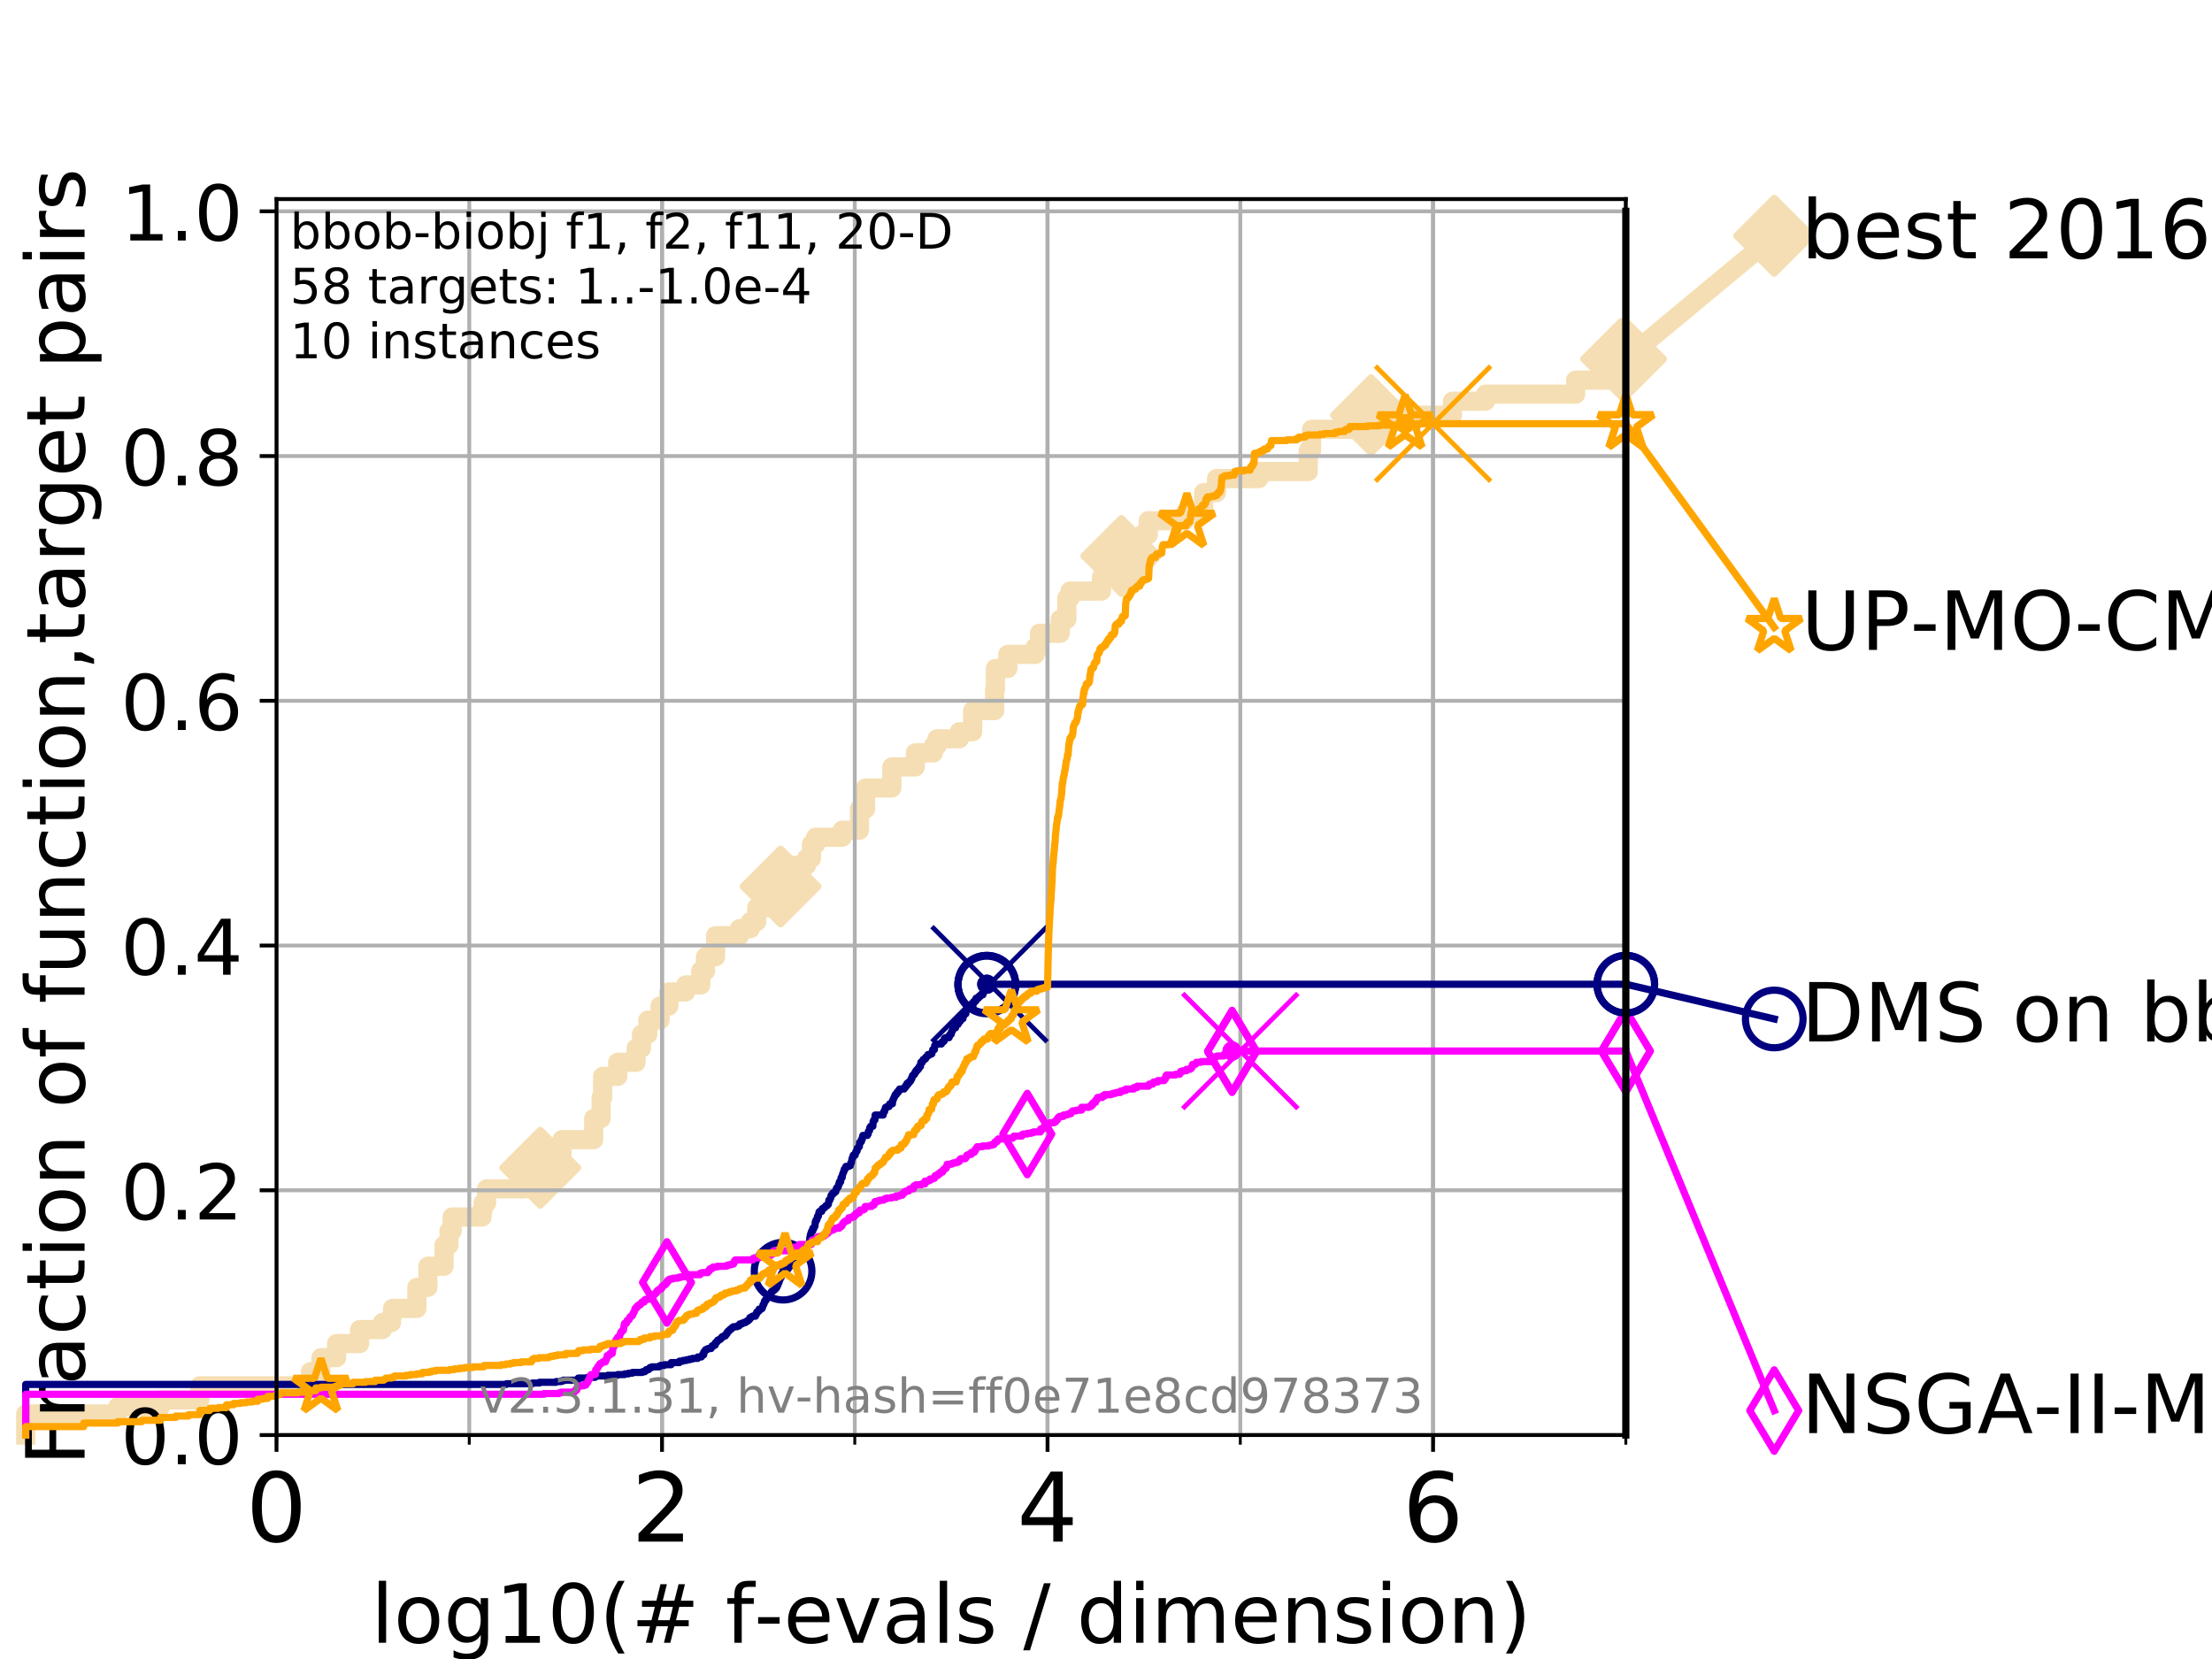 <?xml version="1.0" encoding="utf-8" standalone="no"?>
<!DOCTYPE svg PUBLIC "-//W3C//DTD SVG 1.1//EN"
  "http://www.w3.org/Graphics/SVG/1.1/DTD/svg11.dtd">
<!-- Created with matplotlib (https://matplotlib.org/) -->
<svg height="345.6pt" version="1.1" viewBox="0 0 460.8 345.6" width="460.8pt" xmlns="http://www.w3.org/2000/svg" xmlns:xlink="http://www.w3.org/1999/xlink">
 <defs>
  <style type="text/css">
*{stroke-linecap:butt;stroke-linejoin:round;}
  </style>
 </defs>
 <g id="figure_1">
  <g id="patch_1">
   <path d="M 0 345.6 
L 460.8 345.6 
L 460.8 0 
L 0 0 
z
" style="fill:#ffffff;"/>
  </g>
  <g id="axes_1">
   <g id="patch_2">
    <path d="M 57.6 298.944 
L 338.688 298.944 
L 338.688 41.472 
L 57.6 41.472 
z
" style="fill:#ffffff;"/>
   </g>
   <g id="line2d_1">
    <path d="M 5.357 298.944 
L 5.357 294.549 
L 24.516 294.549 
L 24.516 293.084 
L 33.424 293.084 
L 33.424 291.619 
L 41.621 291.619 
L 41.621 288.688 
L 64.671 288.688 
L 64.671 285.758 
L 66.854 285.758 
L 66.854 282.828 
L 70.119 282.828 
L 70.119 279.898 
L 74.922 279.898 
L 74.922 276.968 
L 79.695 276.968 
L 79.695 275.503 
L 81.557 275.503 
L 81.557 274.038 
L 81.776 274.038 
L 81.776 272.573 
L 86.847 272.573 
L 86.847 268.177 
L 89.135 268.177 
L 89.135 263.782 
L 92.504 263.782 
L 92.504 259.387 
L 93.534 259.387 
L 93.534 256.457 
L 94.188 256.457 
L 94.188 253.527 
L 100.419 253.527 
L 100.419 252.062 
L 100.642 252.062 
L 100.642 250.597 
L 101.366 250.597 
L 101.366 247.666 
L 109.357 247.666 
L 109.357 246.201 
L 112.394 246.201 
L 112.394 243.271 
L 112.544 243.271 
L 112.544 240.341 
L 117.088 240.341 
L 117.088 237.411 
L 123.673 237.411 
L 123.673 233.016 
L 125.22 233.016 
L 125.22 228.62 
L 125.542 228.62 
L 125.542 224.225 
L 128.695 224.225 
L 128.695 221.295 
L 132.518 221.295 
L 132.518 218.365 
L 133.634 218.365 
L 133.634 215.435 
L 134.963 215.435 
L 134.963 212.505 
L 137.496 212.505 
L 137.496 209.575 
L 139.334 209.575 
L 139.334 206.644 
L 142.838 206.644 
L 142.838 205.179 
L 145.982 205.179 
L 145.982 202.249 
L 146.974 202.249 
L 146.974 199.319 
L 149.068 199.319 
L 149.068 194.924 
L 154.05 194.924 
L 154.05 193.459 
L 156.325 193.459 
L 156.325 191.994 
L 157.642 191.994 
L 157.642 189.063 
L 162.228 189.063 
L 162.228 184.668 
L 162.611 184.668 
L 162.611 180.273 
L 168.025 180.273 
L 168.025 178.808 
L 169.04 178.808 
L 169.04 175.878 
L 169.925 175.878 
L 169.925 174.413 
L 175.453 174.413 
L 175.453 172.948 
L 179.044 172.948 
L 179.044 168.552 
L 180.307 168.552 
L 180.307 164.157 
L 185.788 164.157 
L 185.788 159.762 
L 190.682 159.762 
L 190.682 156.832 
L 194.46 156.832 
L 194.46 155.367 
L 195.195 155.367 
L 195.195 153.902 
L 199.851 153.902 
L 199.851 152.437 
L 202.624 152.437 
L 202.624 148.041 
L 207.205 148.041 
L 207.205 143.646 
L 207.358 143.646 
L 207.358 139.251 
L 209.952 139.251 
L 209.952 136.321 
L 215.644 136.321 
L 215.644 134.856 
L 216.537 134.856 
L 216.537 131.926 
L 220.863 131.926 
L 220.863 128.995 
L 222.244 128.995 
L 222.244 124.6 
L 222.913 124.6 
L 222.913 123.135 
L 229.456 123.135 
L 229.456 120.205 
L 231.085 120.205 
L 231.085 117.275 
L 233.603 117.275 
L 233.603 115.81 
L 237.858 115.81 
L 237.858 111.415 
L 239.197 111.415 
L 239.197 108.484 
L 246.756 108.484 
L 246.756 107.019 
L 250.743 107.019 
L 250.743 102.624 
L 253.425 102.624 
L 253.425 99.694 
L 262.229 99.694 
L 262.229 98.229 
L 272.533 98.229 
L 272.533 93.834 
L 273.221 93.834 
L 273.221 89.439 
L 285.6 89.439 
L 285.6 86.508 
L 302.574 86.508 
L 302.574 83.578 
L 309.453 83.578 
L 309.453 82.113 
L 328.238 82.113 
L 328.238 79.183 
L 337.717 79.183 
L 337.717 74.788 
L 338.688 74.788 
L 338.688 74.788 
" style="fill:none;stroke:#f5deb3;stroke-linecap:square;stroke-width:4;"/>
   </g>
   <g id="line2d_2">
    <defs>
     <path d="M 0 7.778 
L 7.778 0 
L 0 -7.778 
L -7.778 0 
z
" id="m081f784a71" style="stroke:#f5deb3;stroke-linejoin:miter;stroke-width:1.5;"/>
    </defs>
    <g>
     <use style="fill:#f5deb3;stroke:#f5deb3;stroke-linejoin:miter;stroke-width:1.5;" x="112.544" xlink:href="#m081f784a71" y="243.271"/>
     <use style="fill:#f5deb3;stroke:#f5deb3;stroke-linejoin:miter;stroke-width:1.5;" x="162.611" xlink:href="#m081f784a71" y="184.668"/>
     <use style="fill:#f5deb3;stroke:#f5deb3;stroke-linejoin:miter;stroke-width:1.5;" x="233.603" xlink:href="#m081f784a71" y="115.81"/>
     <use style="fill:#f5deb3;stroke:#f5deb3;stroke-linejoin:miter;stroke-width:1.5;" x="285.6" xlink:href="#m081f784a71" y="86.508"/>
     <use style="fill:#f5deb3;stroke:#f5deb3;stroke-linejoin:miter;stroke-width:1.5;" x="337.717" xlink:href="#m081f784a71" y="74.788"/>
     <use style="fill:#f5deb3;stroke:#f5deb3;stroke-linejoin:miter;stroke-width:1.5;" x="338.688" xlink:href="#m081f784a71" y="74.788"/>
    </g>
   </g>
   <g id="line2d_3">
    <path style="fill:none;stroke:#f5deb3;stroke-linecap:square;stroke-width:4;"/>
    <g/>
   </g>
   <g id="line2d_4">
    <path d="M 338.688 74.788 
L 369.608 49.12 
" style="fill:none;stroke:#f5deb3;stroke-linecap:square;stroke-width:4;"/>
    <g>
     <use style="fill:#f5deb3;stroke:#f5deb3;stroke-linejoin:miter;stroke-width:1.5;" x="338.688" xlink:href="#m081f784a71" y="74.788"/>
     <use style="fill:#f5deb3;stroke:#f5deb3;stroke-linejoin:miter;stroke-width:1.5;" x="369.608" xlink:href="#m081f784a71" y="49.12"/>
    </g>
   </g>
   <g id="matplotlib.axis_1">
    <g id="xtick_1">
     <g id="line2d_5">
      <path clip-path="url(#p66b00f2276)" d="M 57.6 298.944 
L 57.6 41.472 
" style="fill:none;stroke:#b0b0b0;stroke-linecap:square;stroke-width:0.8;"/>
     </g>
     <g id="line2d_6">
      <defs>
       <path d="M 0 0 
L 0 3.5 
" id="me64f91e92b" style="stroke:#000000;stroke-width:0.8;"/>
      </defs>
      <g>
       <use style="stroke:#000000;stroke-width:0.8;" x="57.6" xlink:href="#me64f91e92b" y="298.944"/>
      </g>
     </g>
     <g id="text_1">
      <!-- 0 -->
      <defs>
       <path d="M 31.781 66.406 
Q 24.172 66.406 20.328 58.906 
Q 16.5 51.422 16.5 36.375 
Q 16.5 21.391 20.328 13.891 
Q 24.172 6.391 31.781 6.391 
Q 39.453 6.391 43.281 13.891 
Q 47.125 21.391 47.125 36.375 
Q 47.125 51.422 43.281 58.906 
Q 39.453 66.406 31.781 66.406 
z
M 31.781 74.219 
Q 44.047 74.219 50.516 64.516 
Q 56.984 54.828 56.984 36.375 
Q 56.984 17.969 50.516 8.266 
Q 44.047 -1.422 31.781 -1.422 
Q 19.531 -1.422 13.062 8.266 
Q 6.594 17.969 6.594 36.375 
Q 6.594 54.828 13.062 64.516 
Q 19.531 74.219 31.781 74.219 
z
" id="DejaVuSans-48"/>
      </defs>
      <g transform="translate(51.237 321.141)scale(0.2 -0.2)">
       <use xlink:href="#DejaVuSans-48"/>
      </g>
     </g>
    </g>
    <g id="xtick_2">
     <g id="line2d_7">
      <path clip-path="url(#p66b00f2276)" d="M 137.911 298.944 
L 137.911 41.472 
" style="fill:none;stroke:#b0b0b0;stroke-linecap:square;stroke-width:0.8;"/>
     </g>
     <g id="line2d_8">
      <g>
       <use style="stroke:#000000;stroke-width:0.8;" x="137.911" xlink:href="#me64f91e92b" y="298.944"/>
      </g>
     </g>
     <g id="text_2">
      <!-- 2 -->
      <defs>
       <path d="M 19.188 8.297 
L 53.609 8.297 
L 53.609 0 
L 7.328 0 
L 7.328 8.297 
Q 12.938 14.109 22.625 23.891 
Q 32.328 33.688 34.812 36.531 
Q 39.547 41.844 41.422 45.531 
Q 43.312 49.219 43.312 52.781 
Q 43.312 58.594 39.234 62.25 
Q 35.156 65.922 28.609 65.922 
Q 23.969 65.922 18.812 64.312 
Q 13.672 62.703 7.812 59.422 
L 7.812 69.391 
Q 13.766 71.781 18.938 73 
Q 24.125 74.219 28.422 74.219 
Q 39.75 74.219 46.484 68.547 
Q 53.219 62.891 53.219 53.422 
Q 53.219 48.922 51.531 44.891 
Q 49.859 40.875 45.406 35.406 
Q 44.188 33.984 37.641 27.219 
Q 31.109 20.453 19.188 8.297 
z
" id="DejaVuSans-50"/>
      </defs>
      <g transform="translate(131.548 321.141)scale(0.2 -0.2)">
       <use xlink:href="#DejaVuSans-50"/>
      </g>
     </g>
    </g>
    <g id="xtick_3">
     <g id="line2d_9">
      <path clip-path="url(#p66b00f2276)" d="M 218.222 298.944 
L 218.222 41.472 
" style="fill:none;stroke:#b0b0b0;stroke-linecap:square;stroke-width:0.8;"/>
     </g>
     <g id="line2d_10">
      <g>
       <use style="stroke:#000000;stroke-width:0.8;" x="218.222" xlink:href="#me64f91e92b" y="298.944"/>
      </g>
     </g>
     <g id="text_3">
      <!-- 4 -->
      <defs>
       <path d="M 37.797 64.312 
L 12.891 25.391 
L 37.797 25.391 
z
M 35.203 72.906 
L 47.609 72.906 
L 47.609 25.391 
L 58.016 25.391 
L 58.016 17.188 
L 47.609 17.188 
L 47.609 0 
L 37.797 0 
L 37.797 17.188 
L 4.891 17.188 
L 4.891 26.703 
z
" id="DejaVuSans-52"/>
      </defs>
      <g transform="translate(211.859 321.141)scale(0.2 -0.2)">
       <use xlink:href="#DejaVuSans-52"/>
      </g>
     </g>
    </g>
    <g id="xtick_4">
     <g id="line2d_11">
      <path clip-path="url(#p66b00f2276)" d="M 298.533 298.944 
L 298.533 41.472 
" style="fill:none;stroke:#b0b0b0;stroke-linecap:square;stroke-width:0.8;"/>
     </g>
     <g id="line2d_12">
      <g>
       <use style="stroke:#000000;stroke-width:0.8;" x="298.533" xlink:href="#me64f91e92b" y="298.944"/>
      </g>
     </g>
     <g id="text_4">
      <!-- 6 -->
      <defs>
       <path d="M 33.016 40.375 
Q 26.375 40.375 22.484 35.828 
Q 18.609 31.297 18.609 23.391 
Q 18.609 15.531 22.484 10.953 
Q 26.375 6.391 33.016 6.391 
Q 39.656 6.391 43.531 10.953 
Q 47.406 15.531 47.406 23.391 
Q 47.406 31.297 43.531 35.828 
Q 39.656 40.375 33.016 40.375 
z
M 52.594 71.297 
L 52.594 62.312 
Q 48.875 64.062 45.094 64.984 
Q 41.312 65.922 37.594 65.922 
Q 27.828 65.922 22.672 59.328 
Q 17.531 52.734 16.797 39.406 
Q 19.672 43.656 24.016 45.922 
Q 28.375 48.188 33.594 48.188 
Q 44.578 48.188 50.953 41.516 
Q 57.328 34.859 57.328 23.391 
Q 57.328 12.156 50.688 5.359 
Q 44.047 -1.422 33.016 -1.422 
Q 20.359 -1.422 13.672 8.266 
Q 6.984 17.969 6.984 36.375 
Q 6.984 53.656 15.188 63.938 
Q 23.391 74.219 37.203 74.219 
Q 40.922 74.219 44.703 73.484 
Q 48.484 72.75 52.594 71.297 
z
" id="DejaVuSans-54"/>
      </defs>
      <g transform="translate(292.17 321.141)scale(0.2 -0.2)">
       <use xlink:href="#DejaVuSans-54"/>
      </g>
     </g>
    </g>
    <g id="xtick_5">
     <g id="line2d_13">
      <path clip-path="url(#p66b00f2276)" d="M 57.6 298.944 
L 57.6 41.472 
" style="fill:none;stroke:#b0b0b0;stroke-linecap:square;stroke-width:0.8;"/>
     </g>
     <g id="line2d_14">
      <defs>
       <path d="M 0 0 
L 0 2 
" id="m82f12f7ff5" style="stroke:#000000;stroke-width:0.6;"/>
      </defs>
      <g>
       <use style="stroke:#000000;stroke-width:0.6;" x="57.6" xlink:href="#m82f12f7ff5" y="298.944"/>
      </g>
     </g>
    </g>
    <g id="xtick_6">
     <g id="line2d_15">
      <path clip-path="url(#p66b00f2276)" d="M 97.755 298.944 
L 97.755 41.472 
" style="fill:none;stroke:#b0b0b0;stroke-linecap:square;stroke-width:0.8;"/>
     </g>
     <g id="line2d_16">
      <g>
       <use style="stroke:#000000;stroke-width:0.6;" x="97.755" xlink:href="#m82f12f7ff5" y="298.944"/>
      </g>
     </g>
    </g>
    <g id="xtick_7">
     <g id="line2d_17">
      <path clip-path="url(#p66b00f2276)" d="M 137.911 298.944 
L 137.911 41.472 
" style="fill:none;stroke:#b0b0b0;stroke-linecap:square;stroke-width:0.8;"/>
     </g>
     <g id="line2d_18">
      <g>
       <use style="stroke:#000000;stroke-width:0.6;" x="137.911" xlink:href="#m82f12f7ff5" y="298.944"/>
      </g>
     </g>
    </g>
    <g id="xtick_8">
     <g id="line2d_19">
      <path clip-path="url(#p66b00f2276)" d="M 178.066 298.944 
L 178.066 41.472 
" style="fill:none;stroke:#b0b0b0;stroke-linecap:square;stroke-width:0.8;"/>
     </g>
     <g id="line2d_20">
      <g>
       <use style="stroke:#000000;stroke-width:0.6;" x="178.066" xlink:href="#m82f12f7ff5" y="298.944"/>
      </g>
     </g>
    </g>
    <g id="xtick_9">
     <g id="line2d_21">
      <path clip-path="url(#p66b00f2276)" d="M 218.222 298.944 
L 218.222 41.472 
" style="fill:none;stroke:#b0b0b0;stroke-linecap:square;stroke-width:0.8;"/>
     </g>
     <g id="line2d_22">
      <g>
       <use style="stroke:#000000;stroke-width:0.6;" x="218.222" xlink:href="#m82f12f7ff5" y="298.944"/>
      </g>
     </g>
    </g>
    <g id="xtick_10">
     <g id="line2d_23">
      <path clip-path="url(#p66b00f2276)" d="M 258.377 298.944 
L 258.377 41.472 
" style="fill:none;stroke:#b0b0b0;stroke-linecap:square;stroke-width:0.8;"/>
     </g>
     <g id="line2d_24">
      <g>
       <use style="stroke:#000000;stroke-width:0.6;" x="258.377" xlink:href="#m82f12f7ff5" y="298.944"/>
      </g>
     </g>
    </g>
    <g id="xtick_11">
     <g id="line2d_25">
      <path clip-path="url(#p66b00f2276)" d="M 298.533 298.944 
L 298.533 41.472 
" style="fill:none;stroke:#b0b0b0;stroke-linecap:square;stroke-width:0.8;"/>
     </g>
     <g id="line2d_26">
      <g>
       <use style="stroke:#000000;stroke-width:0.6;" x="298.533" xlink:href="#m82f12f7ff5" y="298.944"/>
      </g>
     </g>
    </g>
    <g id="xtick_12">
     <g id="line2d_27">
      <path clip-path="url(#p66b00f2276)" d="M 338.688 298.944 
L 338.688 41.472 
" style="fill:none;stroke:#b0b0b0;stroke-linecap:square;stroke-width:0.8;"/>
     </g>
     <g id="line2d_28">
      <g>
       <use style="stroke:#000000;stroke-width:0.6;" x="338.688" xlink:href="#m82f12f7ff5" y="298.944"/>
      </g>
     </g>
    </g>
    <g id="text_5">
     <!-- log10(# f-evals / dimension) -->
     <defs>
      <path d="M 9.422 75.984 
L 18.406 75.984 
L 18.406 0 
L 9.422 0 
z
" id="DejaVuSans-108"/>
      <path d="M 30.609 48.391 
Q 23.391 48.391 19.188 42.75 
Q 14.984 37.109 14.984 27.297 
Q 14.984 17.484 19.156 11.844 
Q 23.344 6.203 30.609 6.203 
Q 37.797 6.203 41.984 11.859 
Q 46.188 17.531 46.188 27.297 
Q 46.188 37.016 41.984 42.703 
Q 37.797 48.391 30.609 48.391 
z
M 30.609 56 
Q 42.328 56 49.016 48.375 
Q 55.719 40.766 55.719 27.297 
Q 55.719 13.875 49.016 6.219 
Q 42.328 -1.422 30.609 -1.422 
Q 18.844 -1.422 12.172 6.219 
Q 5.516 13.875 5.516 27.297 
Q 5.516 40.766 12.172 48.375 
Q 18.844 56 30.609 56 
z
" id="DejaVuSans-111"/>
      <path d="M 45.406 27.984 
Q 45.406 37.75 41.375 43.109 
Q 37.359 48.484 30.078 48.484 
Q 22.859 48.484 18.828 43.109 
Q 14.797 37.75 14.797 27.984 
Q 14.797 18.266 18.828 12.891 
Q 22.859 7.516 30.078 7.516 
Q 37.359 7.516 41.375 12.891 
Q 45.406 18.266 45.406 27.984 
z
M 54.391 6.781 
Q 54.391 -7.172 48.188 -13.984 
Q 42 -20.797 29.203 -20.797 
Q 24.469 -20.797 20.266 -20.094 
Q 16.062 -19.391 12.109 -17.922 
L 12.109 -9.188 
Q 16.062 -11.328 19.922 -12.344 
Q 23.781 -13.375 27.781 -13.375 
Q 36.625 -13.375 41.016 -8.766 
Q 45.406 -4.156 45.406 5.172 
L 45.406 9.625 
Q 42.625 4.781 38.281 2.391 
Q 33.938 0 27.875 0 
Q 17.828 0 11.672 7.656 
Q 5.516 15.328 5.516 27.984 
Q 5.516 40.672 11.672 48.328 
Q 17.828 56 27.875 56 
Q 33.938 56 38.281 53.609 
Q 42.625 51.219 45.406 46.391 
L 45.406 54.688 
L 54.391 54.688 
z
" id="DejaVuSans-103"/>
      <path d="M 12.406 8.297 
L 28.516 8.297 
L 28.516 63.922 
L 10.984 60.406 
L 10.984 69.391 
L 28.422 72.906 
L 38.281 72.906 
L 38.281 8.297 
L 54.391 8.297 
L 54.391 0 
L 12.406 0 
z
" id="DejaVuSans-49"/>
      <path d="M 31 75.875 
Q 24.469 64.656 21.281 53.656 
Q 18.109 42.672 18.109 31.391 
Q 18.109 20.125 21.312 9.062 
Q 24.516 -2 31 -13.188 
L 23.188 -13.188 
Q 15.875 -1.703 12.234 9.375 
Q 8.594 20.453 8.594 31.391 
Q 8.594 42.281 12.203 53.312 
Q 15.828 64.359 23.188 75.875 
z
" id="DejaVuSans-40"/>
      <path d="M 51.125 44 
L 36.922 44 
L 32.812 27.688 
L 47.125 27.688 
z
M 43.797 71.781 
L 38.719 51.516 
L 52.984 51.516 
L 58.109 71.781 
L 65.922 71.781 
L 60.891 51.516 
L 76.125 51.516 
L 76.125 44 
L 58.984 44 
L 54.984 27.688 
L 70.516 27.688 
L 70.516 20.219 
L 53.078 20.219 
L 48 0 
L 40.188 0 
L 45.219 20.219 
L 30.906 20.219 
L 25.875 0 
L 18.016 0 
L 23.094 20.219 
L 7.719 20.219 
L 7.719 27.688 
L 24.906 27.688 
L 29 44 
L 13.281 44 
L 13.281 51.516 
L 30.906 51.516 
L 35.891 71.781 
z
" id="DejaVuSans-35"/>
      <path id="DejaVuSans-32"/>
      <path d="M 37.109 75.984 
L 37.109 68.5 
L 28.516 68.5 
Q 23.688 68.5 21.797 66.547 
Q 19.922 64.594 19.922 59.516 
L 19.922 54.688 
L 34.719 54.688 
L 34.719 47.703 
L 19.922 47.703 
L 19.922 0 
L 10.891 0 
L 10.891 47.703 
L 2.297 47.703 
L 2.297 54.688 
L 10.891 54.688 
L 10.891 58.5 
Q 10.891 67.625 15.141 71.797 
Q 19.391 75.984 28.609 75.984 
z
" id="DejaVuSans-102"/>
      <path d="M 4.891 31.391 
L 31.203 31.391 
L 31.203 23.391 
L 4.891 23.391 
z
" id="DejaVuSans-45"/>
      <path d="M 56.203 29.594 
L 56.203 25.203 
L 14.891 25.203 
Q 15.484 15.922 20.484 11.062 
Q 25.484 6.203 34.422 6.203 
Q 39.594 6.203 44.453 7.469 
Q 49.312 8.734 54.109 11.281 
L 54.109 2.781 
Q 49.266 0.734 44.188 -0.344 
Q 39.109 -1.422 33.891 -1.422 
Q 20.797 -1.422 13.156 6.188 
Q 5.516 13.812 5.516 26.812 
Q 5.516 40.234 12.766 48.109 
Q 20.016 56 32.328 56 
Q 43.359 56 49.781 48.891 
Q 56.203 41.797 56.203 29.594 
z
M 47.219 32.234 
Q 47.125 39.594 43.094 43.984 
Q 39.062 48.391 32.422 48.391 
Q 24.906 48.391 20.391 44.141 
Q 15.875 39.891 15.188 32.172 
z
" id="DejaVuSans-101"/>
      <path d="M 2.984 54.688 
L 12.5 54.688 
L 29.594 8.797 
L 46.688 54.688 
L 56.203 54.688 
L 35.688 0 
L 23.484 0 
z
" id="DejaVuSans-118"/>
      <path d="M 34.281 27.484 
Q 23.391 27.484 19.188 25 
Q 14.984 22.516 14.984 16.5 
Q 14.984 11.719 18.141 8.906 
Q 21.297 6.109 26.703 6.109 
Q 34.188 6.109 38.703 11.406 
Q 43.219 16.703 43.219 25.484 
L 43.219 27.484 
z
M 52.203 31.203 
L 52.203 0 
L 43.219 0 
L 43.219 8.297 
Q 40.141 3.328 35.547 0.953 
Q 30.953 -1.422 24.312 -1.422 
Q 15.922 -1.422 10.953 3.297 
Q 6 8.016 6 15.922 
Q 6 25.141 12.172 29.828 
Q 18.359 34.516 30.609 34.516 
L 43.219 34.516 
L 43.219 35.406 
Q 43.219 41.609 39.141 45 
Q 35.062 48.391 27.688 48.391 
Q 23 48.391 18.547 47.266 
Q 14.109 46.141 10.016 43.891 
L 10.016 52.203 
Q 14.938 54.109 19.578 55.047 
Q 24.219 56 28.609 56 
Q 40.484 56 46.344 49.844 
Q 52.203 43.703 52.203 31.203 
z
" id="DejaVuSans-97"/>
      <path d="M 44.281 53.078 
L 44.281 44.578 
Q 40.484 46.531 36.375 47.5 
Q 32.281 48.484 27.875 48.484 
Q 21.188 48.484 17.844 46.438 
Q 14.5 44.391 14.5 40.281 
Q 14.5 37.156 16.891 35.375 
Q 19.281 33.594 26.516 31.984 
L 29.594 31.297 
Q 39.156 29.25 43.188 25.516 
Q 47.219 21.781 47.219 15.094 
Q 47.219 7.469 41.188 3.016 
Q 35.156 -1.422 24.609 -1.422 
Q 20.219 -1.422 15.453 -0.562 
Q 10.688 0.297 5.422 2 
L 5.422 11.281 
Q 10.406 8.688 15.234 7.391 
Q 20.062 6.109 24.812 6.109 
Q 31.156 6.109 34.562 8.281 
Q 37.984 10.453 37.984 14.406 
Q 37.984 18.062 35.516 20.016 
Q 33.062 21.969 24.703 23.781 
L 21.578 24.516 
Q 13.234 26.266 9.516 29.906 
Q 5.812 33.547 5.812 39.891 
Q 5.812 47.609 11.281 51.797 
Q 16.75 56 26.812 56 
Q 31.781 56 36.172 55.266 
Q 40.578 54.547 44.281 53.078 
z
" id="DejaVuSans-115"/>
      <path d="M 25.391 72.906 
L 33.688 72.906 
L 8.297 -9.281 
L 0 -9.281 
z
" id="DejaVuSans-47"/>
      <path d="M 45.406 46.391 
L 45.406 75.984 
L 54.391 75.984 
L 54.391 0 
L 45.406 0 
L 45.406 8.203 
Q 42.578 3.328 38.25 0.953 
Q 33.938 -1.422 27.875 -1.422 
Q 17.969 -1.422 11.734 6.484 
Q 5.516 14.406 5.516 27.297 
Q 5.516 40.188 11.734 48.094 
Q 17.969 56 27.875 56 
Q 33.938 56 38.25 53.625 
Q 42.578 51.266 45.406 46.391 
z
M 14.797 27.297 
Q 14.797 17.391 18.875 11.75 
Q 22.953 6.109 30.078 6.109 
Q 37.203 6.109 41.297 11.75 
Q 45.406 17.391 45.406 27.297 
Q 45.406 37.203 41.297 42.844 
Q 37.203 48.484 30.078 48.484 
Q 22.953 48.484 18.875 42.844 
Q 14.797 37.203 14.797 27.297 
z
" id="DejaVuSans-100"/>
      <path d="M 9.422 54.688 
L 18.406 54.688 
L 18.406 0 
L 9.422 0 
z
M 9.422 75.984 
L 18.406 75.984 
L 18.406 64.594 
L 9.422 64.594 
z
" id="DejaVuSans-105"/>
      <path d="M 52 44.188 
Q 55.375 50.25 60.062 53.125 
Q 64.75 56 71.094 56 
Q 79.641 56 84.281 50.016 
Q 88.922 44.047 88.922 33.016 
L 88.922 0 
L 79.891 0 
L 79.891 32.719 
Q 79.891 40.578 77.094 44.375 
Q 74.312 48.188 68.609 48.188 
Q 61.625 48.188 57.562 43.547 
Q 53.516 38.922 53.516 30.906 
L 53.516 0 
L 44.484 0 
L 44.484 32.719 
Q 44.484 40.625 41.703 44.406 
Q 38.922 48.188 33.109 48.188 
Q 26.219 48.188 22.156 43.531 
Q 18.109 38.875 18.109 30.906 
L 18.109 0 
L 9.078 0 
L 9.078 54.688 
L 18.109 54.688 
L 18.109 46.188 
Q 21.188 51.219 25.484 53.609 
Q 29.781 56 35.688 56 
Q 41.656 56 45.828 52.969 
Q 50 49.953 52 44.188 
z
" id="DejaVuSans-109"/>
      <path d="M 54.891 33.016 
L 54.891 0 
L 45.906 0 
L 45.906 32.719 
Q 45.906 40.484 42.875 44.328 
Q 39.844 48.188 33.797 48.188 
Q 26.516 48.188 22.312 43.547 
Q 18.109 38.922 18.109 30.906 
L 18.109 0 
L 9.078 0 
L 9.078 54.688 
L 18.109 54.688 
L 18.109 46.188 
Q 21.344 51.125 25.703 53.562 
Q 30.078 56 35.797 56 
Q 45.219 56 50.047 50.172 
Q 54.891 44.344 54.891 33.016 
z
" id="DejaVuSans-110"/>
      <path d="M 8.016 75.875 
L 15.828 75.875 
Q 23.141 64.359 26.781 53.312 
Q 30.422 42.281 30.422 31.391 
Q 30.422 20.453 26.781 9.375 
Q 23.141 -1.703 15.828 -13.188 
L 8.016 -13.188 
Q 14.5 -2 17.703 9.062 
Q 20.906 20.125 20.906 31.391 
Q 20.906 42.672 17.703 53.656 
Q 14.5 64.656 8.016 75.875 
z
" id="DejaVuSans-41"/>
     </defs>
     <g transform="translate(77.303 342.218)scale(0.17 -0.17)">
      <use xlink:href="#DejaVuSans-108"/>
      <use x="27.783" xlink:href="#DejaVuSans-111"/>
      <use x="88.965" xlink:href="#DejaVuSans-103"/>
      <use x="152.441" xlink:href="#DejaVuSans-49"/>
      <use x="216.064" xlink:href="#DejaVuSans-48"/>
      <use x="279.688" xlink:href="#DejaVuSans-40"/>
      <use x="318.701" xlink:href="#DejaVuSans-35"/>
      <use x="402.49" xlink:href="#DejaVuSans-32"/>
      <use x="434.277" xlink:href="#DejaVuSans-102"/>
      <use x="469.404" xlink:href="#DejaVuSans-45"/>
      <use x="505.488" xlink:href="#DejaVuSans-101"/>
      <use x="567.012" xlink:href="#DejaVuSans-118"/>
      <use x="626.191" xlink:href="#DejaVuSans-97"/>
      <use x="687.471" xlink:href="#DejaVuSans-108"/>
      <use x="715.254" xlink:href="#DejaVuSans-115"/>
      <use x="767.354" xlink:href="#DejaVuSans-32"/>
      <use x="799.141" xlink:href="#DejaVuSans-47"/>
      <use x="832.832" xlink:href="#DejaVuSans-32"/>
      <use x="864.619" xlink:href="#DejaVuSans-100"/>
      <use x="928.096" xlink:href="#DejaVuSans-105"/>
      <use x="955.879" xlink:href="#DejaVuSans-109"/>
      <use x="1053.291" xlink:href="#DejaVuSans-101"/>
      <use x="1114.814" xlink:href="#DejaVuSans-110"/>
      <use x="1178.193" xlink:href="#DejaVuSans-115"/>
      <use x="1230.293" xlink:href="#DejaVuSans-105"/>
      <use x="1258.076" xlink:href="#DejaVuSans-111"/>
      <use x="1319.258" xlink:href="#DejaVuSans-110"/>
      <use x="1382.637" xlink:href="#DejaVuSans-41"/>
     </g>
    </g>
   </g>
   <g id="matplotlib.axis_2">
    <g id="ytick_1">
     <g id="line2d_29">
      <path clip-path="url(#p66b00f2276)" d="M 57.6 298.944 
L 338.688 298.944 
" style="fill:none;stroke:#b0b0b0;stroke-linecap:square;stroke-width:0.8;"/>
     </g>
     <g id="line2d_30">
      <defs>
       <path d="M 0 0 
L -3.5 0 
" id="m78b12bd503" style="stroke:#000000;stroke-width:0.8;"/>
      </defs>
      <g>
       <use style="stroke:#000000;stroke-width:0.8;" x="57.6" xlink:href="#m78b12bd503" y="298.944"/>
      </g>
     </g>
     <g id="text_6">
      <!-- 0.0 -->
      <defs>
       <path d="M 10.688 12.406 
L 21 12.406 
L 21 0 
L 10.688 0 
z
" id="DejaVuSans-46"/>
      </defs>
      <g transform="translate(25.155 305.023)scale(0.16 -0.16)">
       <use xlink:href="#DejaVuSans-48"/>
       <use x="63.623" xlink:href="#DejaVuSans-46"/>
       <use x="95.41" xlink:href="#DejaVuSans-48"/>
      </g>
     </g>
    </g>
    <g id="ytick_2">
     <g id="line2d_31">
      <path clip-path="url(#p66b00f2276)" d="M 57.6 247.959 
L 338.688 247.959 
" style="fill:none;stroke:#b0b0b0;stroke-linecap:square;stroke-width:0.8;"/>
     </g>
     <g id="line2d_32">
      <g>
       <use style="stroke:#000000;stroke-width:0.8;" x="57.6" xlink:href="#m78b12bd503" y="247.959"/>
      </g>
     </g>
     <g id="text_7">
      <!-- 0.2 -->
      <g transform="translate(25.155 254.038)scale(0.16 -0.16)">
       <use xlink:href="#DejaVuSans-48"/>
       <use x="63.623" xlink:href="#DejaVuSans-46"/>
       <use x="95.41" xlink:href="#DejaVuSans-50"/>
      </g>
     </g>
    </g>
    <g id="ytick_3">
     <g id="line2d_33">
      <path clip-path="url(#p66b00f2276)" d="M 57.6 196.975 
L 338.688 196.975 
" style="fill:none;stroke:#b0b0b0;stroke-linecap:square;stroke-width:0.8;"/>
     </g>
     <g id="line2d_34">
      <g>
       <use style="stroke:#000000;stroke-width:0.8;" x="57.6" xlink:href="#m78b12bd503" y="196.975"/>
      </g>
     </g>
     <g id="text_8">
      <!-- 0.4 -->
      <g transform="translate(25.155 203.054)scale(0.16 -0.16)">
       <use xlink:href="#DejaVuSans-48"/>
       <use x="63.623" xlink:href="#DejaVuSans-46"/>
       <use x="95.41" xlink:href="#DejaVuSans-52"/>
      </g>
     </g>
    </g>
    <g id="ytick_4">
     <g id="line2d_35">
      <path clip-path="url(#p66b00f2276)" d="M 57.6 145.99 
L 338.688 145.99 
" style="fill:none;stroke:#b0b0b0;stroke-linecap:square;stroke-width:0.8;"/>
     </g>
     <g id="line2d_36">
      <g>
       <use style="stroke:#000000;stroke-width:0.8;" x="57.6" xlink:href="#m78b12bd503" y="145.99"/>
      </g>
     </g>
     <g id="text_9">
      <!-- 0.6 -->
      <g transform="translate(25.155 152.069)scale(0.16 -0.16)">
       <use xlink:href="#DejaVuSans-48"/>
       <use x="63.623" xlink:href="#DejaVuSans-46"/>
       <use x="95.41" xlink:href="#DejaVuSans-54"/>
      </g>
     </g>
    </g>
    <g id="ytick_5">
     <g id="line2d_37">
      <path clip-path="url(#p66b00f2276)" d="M 57.6 95.006 
L 338.688 95.006 
" style="fill:none;stroke:#b0b0b0;stroke-linecap:square;stroke-width:0.8;"/>
     </g>
     <g id="line2d_38">
      <g>
       <use style="stroke:#000000;stroke-width:0.8;" x="57.6" xlink:href="#m78b12bd503" y="95.006"/>
      </g>
     </g>
     <g id="text_10">
      <!-- 0.8 -->
      <defs>
       <path d="M 31.781 34.625 
Q 24.75 34.625 20.719 30.859 
Q 16.703 27.094 16.703 20.516 
Q 16.703 13.922 20.719 10.156 
Q 24.75 6.391 31.781 6.391 
Q 38.812 6.391 42.859 10.172 
Q 46.922 13.969 46.922 20.516 
Q 46.922 27.094 42.891 30.859 
Q 38.875 34.625 31.781 34.625 
z
M 21.922 38.812 
Q 15.578 40.375 12.031 44.719 
Q 8.5 49.078 8.5 55.328 
Q 8.5 64.062 14.719 69.141 
Q 20.953 74.219 31.781 74.219 
Q 42.672 74.219 48.875 69.141 
Q 55.078 64.062 55.078 55.328 
Q 55.078 49.078 51.531 44.719 
Q 48 40.375 41.703 38.812 
Q 48.828 37.156 52.797 32.312 
Q 56.781 27.484 56.781 20.516 
Q 56.781 9.906 50.312 4.234 
Q 43.844 -1.422 31.781 -1.422 
Q 19.734 -1.422 13.25 4.234 
Q 6.781 9.906 6.781 20.516 
Q 6.781 27.484 10.781 32.312 
Q 14.797 37.156 21.922 38.812 
z
M 18.312 54.391 
Q 18.312 48.734 21.844 45.562 
Q 25.391 42.391 31.781 42.391 
Q 38.141 42.391 41.719 45.562 
Q 45.312 48.734 45.312 54.391 
Q 45.312 60.062 41.719 63.234 
Q 38.141 66.406 31.781 66.406 
Q 25.391 66.406 21.844 63.234 
Q 18.312 60.062 18.312 54.391 
z
" id="DejaVuSans-56"/>
      </defs>
      <g transform="translate(25.155 101.085)scale(0.16 -0.16)">
       <use xlink:href="#DejaVuSans-48"/>
       <use x="63.623" xlink:href="#DejaVuSans-46"/>
       <use x="95.41" xlink:href="#DejaVuSans-56"/>
      </g>
     </g>
    </g>
    <g id="ytick_6">
     <g id="line2d_39">
      <path clip-path="url(#p66b00f2276)" d="M 57.6 44.021 
L 338.688 44.021 
" style="fill:none;stroke:#b0b0b0;stroke-linecap:square;stroke-width:0.8;"/>
     </g>
     <g id="line2d_40">
      <g>
       <use style="stroke:#000000;stroke-width:0.8;" x="57.6" xlink:href="#m78b12bd503" y="44.021"/>
      </g>
     </g>
     <g id="text_11">
      <!-- 1.0 -->
      <g transform="translate(25.155 50.1)scale(0.16 -0.16)">
       <use xlink:href="#DejaVuSans-49"/>
       <use x="63.623" xlink:href="#DejaVuSans-46"/>
       <use x="95.41" xlink:href="#DejaVuSans-48"/>
      </g>
     </g>
    </g>
    <g id="text_12">
     <!-- Fraction of function,target pairs -->
     <defs>
      <path d="M 9.812 72.906 
L 51.703 72.906 
L 51.703 64.594 
L 19.672 64.594 
L 19.672 43.109 
L 48.578 43.109 
L 48.578 34.812 
L 19.672 34.812 
L 19.672 0 
L 9.812 0 
z
" id="DejaVuSans-70"/>
      <path d="M 41.109 46.297 
Q 39.594 47.172 37.812 47.578 
Q 36.031 48 33.891 48 
Q 26.266 48 22.188 43.047 
Q 18.109 38.094 18.109 28.812 
L 18.109 0 
L 9.078 0 
L 9.078 54.688 
L 18.109 54.688 
L 18.109 46.188 
Q 20.953 51.172 25.484 53.578 
Q 30.031 56 36.531 56 
Q 37.453 56 38.578 55.875 
Q 39.703 55.766 41.062 55.516 
z
" id="DejaVuSans-114"/>
      <path d="M 48.781 52.594 
L 48.781 44.188 
Q 44.969 46.297 41.141 47.344 
Q 37.312 48.391 33.406 48.391 
Q 24.656 48.391 19.812 42.844 
Q 14.984 37.312 14.984 27.297 
Q 14.984 17.281 19.812 11.734 
Q 24.656 6.203 33.406 6.203 
Q 37.312 6.203 41.141 7.25 
Q 44.969 8.297 48.781 10.406 
L 48.781 2.094 
Q 45.016 0.344 40.984 -0.531 
Q 36.969 -1.422 32.422 -1.422 
Q 20.062 -1.422 12.781 6.344 
Q 5.516 14.109 5.516 27.297 
Q 5.516 40.672 12.859 48.328 
Q 20.219 56 33.016 56 
Q 37.156 56 41.109 55.141 
Q 45.062 54.297 48.781 52.594 
z
" id="DejaVuSans-99"/>
      <path d="M 18.312 70.219 
L 18.312 54.688 
L 36.812 54.688 
L 36.812 47.703 
L 18.312 47.703 
L 18.312 18.016 
Q 18.312 11.328 20.141 9.422 
Q 21.969 7.516 27.594 7.516 
L 36.812 7.516 
L 36.812 0 
L 27.594 0 
Q 17.188 0 13.234 3.875 
Q 9.281 7.766 9.281 18.016 
L 9.281 47.703 
L 2.688 47.703 
L 2.688 54.688 
L 9.281 54.688 
L 9.281 70.219 
z
" id="DejaVuSans-116"/>
      <path d="M 8.5 21.578 
L 8.5 54.688 
L 17.484 54.688 
L 17.484 21.922 
Q 17.484 14.156 20.5 10.266 
Q 23.531 6.391 29.594 6.391 
Q 36.859 6.391 41.078 11.031 
Q 45.312 15.672 45.312 23.688 
L 45.312 54.688 
L 54.297 54.688 
L 54.297 0 
L 45.312 0 
L 45.312 8.406 
Q 42.047 3.422 37.719 1 
Q 33.406 -1.422 27.688 -1.422 
Q 18.266 -1.422 13.375 4.438 
Q 8.5 10.297 8.5 21.578 
z
M 31.109 56 
z
" id="DejaVuSans-117"/>
      <path d="M 11.719 12.406 
L 22.016 12.406 
L 22.016 4 
L 14.016 -11.625 
L 7.719 -11.625 
L 11.719 4 
z
" id="DejaVuSans-44"/>
      <path d="M 18.109 8.203 
L 18.109 -20.797 
L 9.078 -20.797 
L 9.078 54.688 
L 18.109 54.688 
L 18.109 46.391 
Q 20.953 51.266 25.266 53.625 
Q 29.594 56 35.594 56 
Q 45.562 56 51.781 48.094 
Q 58.016 40.188 58.016 27.297 
Q 58.016 14.406 51.781 6.484 
Q 45.562 -1.422 35.594 -1.422 
Q 29.594 -1.422 25.266 0.953 
Q 20.953 3.328 18.109 8.203 
z
M 48.688 27.297 
Q 48.688 37.203 44.609 42.844 
Q 40.531 48.484 33.406 48.484 
Q 26.266 48.484 22.188 42.844 
Q 18.109 37.203 18.109 27.297 
Q 18.109 17.391 22.188 11.75 
Q 26.266 6.109 33.406 6.109 
Q 40.531 6.109 44.609 11.75 
Q 48.688 17.391 48.688 27.297 
z
" id="DejaVuSans-112"/>
     </defs>
     <g transform="translate(17.62 305.347)rotate(-90)scale(0.17 -0.17)">
      <use xlink:href="#DejaVuSans-70"/>
      <use x="57.41" xlink:href="#DejaVuSans-114"/>
      <use x="98.523" xlink:href="#DejaVuSans-97"/>
      <use x="159.803" xlink:href="#DejaVuSans-99"/>
      <use x="214.783" xlink:href="#DejaVuSans-116"/>
      <use x="253.992" xlink:href="#DejaVuSans-105"/>
      <use x="281.775" xlink:href="#DejaVuSans-111"/>
      <use x="342.957" xlink:href="#DejaVuSans-110"/>
      <use x="406.336" xlink:href="#DejaVuSans-32"/>
      <use x="438.123" xlink:href="#DejaVuSans-111"/>
      <use x="499.305" xlink:href="#DejaVuSans-102"/>
      <use x="534.51" xlink:href="#DejaVuSans-32"/>
      <use x="566.297" xlink:href="#DejaVuSans-102"/>
      <use x="601.502" xlink:href="#DejaVuSans-117"/>
      <use x="664.881" xlink:href="#DejaVuSans-110"/>
      <use x="728.26" xlink:href="#DejaVuSans-99"/>
      <use x="783.24" xlink:href="#DejaVuSans-116"/>
      <use x="822.449" xlink:href="#DejaVuSans-105"/>
      <use x="850.232" xlink:href="#DejaVuSans-111"/>
      <use x="911.414" xlink:href="#DejaVuSans-110"/>
      <use x="974.793" xlink:href="#DejaVuSans-44"/>
      <use x="1006.58" xlink:href="#DejaVuSans-116"/>
      <use x="1045.789" xlink:href="#DejaVuSans-97"/>
      <use x="1107.068" xlink:href="#DejaVuSans-114"/>
      <use x="1148.166" xlink:href="#DejaVuSans-103"/>
      <use x="1211.643" xlink:href="#DejaVuSans-101"/>
      <use x="1273.166" xlink:href="#DejaVuSans-116"/>
      <use x="1312.375" xlink:href="#DejaVuSans-32"/>
      <use x="1344.162" xlink:href="#DejaVuSans-112"/>
      <use x="1407.639" xlink:href="#DejaVuSans-97"/>
      <use x="1468.918" xlink:href="#DejaVuSans-105"/>
      <use x="1496.701" xlink:href="#DejaVuSans-114"/>
      <use x="1537.814" xlink:href="#DejaVuSans-115"/>
     </g>
    </g>
   </g>
   <g id="line2d_41">
    <defs>
     <path d="M 0 1.5 
C 0.398 1.5 0.779 1.342 1.061 1.061 
C 1.342 0.779 1.5 0.398 1.5 0 
C 1.5 -0.398 1.342 -0.779 1.061 -1.061 
C 0.779 -1.342 0.398 -1.5 0 -1.5 
C -0.398 -1.5 -0.779 -1.342 -1.061 -1.061 
C -1.342 -0.779 -1.5 -0.398 -1.5 0 
C -1.5 0.398 -1.342 0.779 -1.061 1.061 
C -0.779 1.342 -0.398 1.5 0 1.5 
z
" id="m5c504835c1" style="stroke:#f5deb3;"/>
    </defs>
    <g>
     <use style="fill:#f5deb3;stroke:#f5deb3;" x="337.717" xlink:href="#m5c504835c1" y="74.788"/>
     <use style="fill:#f5deb3;stroke:#f5deb3;" x="337.717" xlink:href="#m5c504835c1" y="74.788"/>
    </g>
   </g>
   <g id="line2d_42">
    <defs>
     <path d="M 0 1.5 
C 0.398 1.5 0.779 1.342 1.061 1.061 
C 1.342 0.779 1.5 0.398 1.5 0 
C 1.5 -0.398 1.342 -0.779 1.061 -1.061 
C 0.779 -1.342 0.398 -1.5 0 -1.5 
C -0.398 -1.5 -0.779 -1.342 -1.061 -1.061 
C -1.342 -0.779 -1.5 -0.398 -1.5 0 
C -1.5 0.398 -1.342 0.779 -1.061 1.061 
C -0.779 1.342 -0.398 1.5 0 1.5 
z
" id="medde6708c6" style="stroke:#000080;"/>
    </defs>
    <g>
     <use style="fill:#000080;stroke:#000080;" x="205.565" xlink:href="#medde6708c6" y="205.033"/>
     <use style="fill:#000080;stroke:#000080;" x="205.565" xlink:href="#medde6708c6" y="205.033"/>
    </g>
   </g>
   <g id="line2d_43">
    <path d="M 5.357 298.944 
L 5.357 288.395 
L 105.51 288.395 
L 105.51 288.249 
L 110.942 288.249 
L 110.942 288.102 
L 112.394 288.102 
L 112.394 287.956 
L 115.835 287.956 
L 115.835 287.809 
L 116.914 287.809 
L 116.914 287.663 
L 117.373 287.663 
L 117.373 287.516 
L 120.335 287.516 
L 120.358 287.223 
L 120.477 287.223 
L 120.477 287.077 
L 122.383 287.077 
L 122.383 286.93 
L 123.966 286.93 
L 123.966 286.637 
L 126.607 286.637 
L 126.607 286.491 
L 128.665 286.491 
L 128.665 286.344 
L 130.142 286.344 
L 130.142 286.198 
L 130.953 286.198 
L 130.953 286.051 
L 131.74 286.051 
L 131.74 285.905 
L 133.778 285.905 
L 133.778 285.758 
L 134.311 285.758 
L 134.311 285.612 
L 134.524 285.612 
L 134.609 285.319 
L 135.118 285.319 
L 135.118 285.172 
L 135.27 285.172 
L 135.27 285.026 
L 135.382 285.026 
L 135.382 284.879 
L 135.82 284.879 
L 135.82 284.733 
L 137.29 284.733 
L 137.29 284.586 
L 137.594 284.586 
L 137.594 284.44 
L 138.392 284.44 
L 138.392 284.293 
L 139.809 284.293 
L 139.825 283.854 
L 141.521 283.854 
L 141.521 283.561 
L 142.23 283.561 
L 142.23 283.414 
L 142.943 283.414 
L 142.943 283.268 
L 143.622 283.268 
L 143.622 283.121 
L 144.24 283.121 
L 144.24 282.975 
L 145.344 282.975 
L 145.344 282.682 
L 146.113 282.682 
L 146.113 282.535 
L 146.232 282.535 
L 146.297 282.242 
L 146.591 282.242 
L 146.596 281.656 
L 146.77 281.656 
L 146.875 281.363 
L 146.922 281.363 
L 146.922 281.217 
L 147.16 281.217 
L 147.16 281.07 
L 147.48 281.07 
L 147.48 280.924 
L 148.137 280.924 
L 148.181 280.631 
L 148.325 280.631 
L 148.364 280.338 
L 148.78 280.338 
L 148.78 280.191 
L 149.003 280.191 
L 149.008 279.752 
L 149.141 279.752 
L 149.141 279.605 
L 149.346 279.605 
L 149.409 279.312 
L 149.513 279.312 
L 149.513 279.166 
L 149.841 279.166 
L 149.841 279.019 
L 150.06 279.019 
L 150.06 278.872 
L 150.237 278.872 
L 150.31 278.579 
L 150.468 278.579 
L 150.468 278.433 
L 150.783 278.433 
L 150.783 278.286 
L 151.126 278.286 
L 151.236 277.993 
L 151.28 277.993 
L 151.28 277.847 
L 151.462 277.847 
L 151.462 277.554 
L 151.586 277.554 
L 151.586 277.407 
L 151.705 277.407 
L 151.705 277.261 
L 151.917 277.261 
L 152.026 276.968 
L 152.211 276.968 
L 152.211 276.821 
L 152.421 276.821 
L 152.421 276.675 
L 152.546 276.675 
L 152.546 276.528 
L 152.778 276.528 
L 152.778 276.382 
L 153.527 276.382 
L 153.527 276.235 
L 153.939 276.235 
L 153.939 276.089 
L 154.091 276.089 
L 154.102 275.796 
L 154.554 275.796 
L 154.554 275.649 
L 154.893 275.649 
L 154.893 275.503 
L 155.323 275.503 
L 155.323 275.356 
L 155.53 275.356 
L 155.53 275.21 
L 155.782 275.21 
L 155.782 275.063 
L 155.944 275.063 
L 155.944 274.917 
L 156.136 274.917 
L 156.218 274.477 
L 156.503 274.477 
L 156.503 274.331 
L 156.741 274.331 
L 156.741 274.184 
L 157.387 274.184 
L 157.432 273.745 
L 157.616 273.745 
L 157.653 273.305 
L 157.882 273.305 
L 157.882 273.159 
L 158.078 273.159 
L 158.127 272.719 
L 158.607 272.719 
L 158.607 272.573 
L 158.774 272.573 
L 158.885 272.28 
L 158.892 272.28 
L 158.934 271.84 
L 159.031 271.84 
L 159.031 271.694 
L 159.15 271.694 
L 159.227 271.108 
L 159.413 271.108 
L 159.413 270.815 
L 159.631 270.815 
L 159.728 270.522 
L 159.786 270.522 
L 159.793 270.082 
L 160.006 270.082 
L 160.006 269.936 
L 160.32 269.936 
L 160.32 269.789 
L 160.561 269.789 
L 160.628 269.203 
L 160.694 269.203 
L 160.694 269.057 
L 160.873 269.057 
L 160.873 268.91 
L 161.133 268.91 
L 161.133 268.763 
L 161.323 268.763 
L 161.323 268.47 
L 161.636 268.47 
L 161.636 268.177 
L 161.841 268.177 
L 161.929 267.738 
L 162.052 267.738 
L 162.156 267.298 
L 162.217 267.298 
L 162.217 267.005 
L 162.34 267.005 
L 162.415 266.566 
L 162.498 266.566 
L 162.517 266.126 
L 162.733 266.126 
L 162.771 265.394 
L 162.894 265.394 
L 162.961 265.101 
L 163.039 265.101 
L 163.13 264.661 
L 163.779 264.661 
L 163.779 264.515 
L 163.901 264.515 
L 163.901 264.368 
L 164.191 264.368 
L 164.232 263.929 
L 164.475 263.929 
L 164.475 263.636 
L 164.737 263.636 
L 164.793 263.343 
L 164.903 263.343 
L 164.973 262.903 
L 165.062 262.903 
L 165.133 262.464 
L 165.27 262.464 
L 165.286 262.171 
L 165.522 262.171 
L 165.573 261.731 
L 165.771 261.731 
L 165.778 261.438 
L 165.973 261.438 
L 165.973 261.292 
L 166.15 261.292 
L 166.15 261.145 
L 166.434 261.145 
L 166.434 260.852 
L 166.816 260.852 
L 166.816 260.559 
L 166.937 260.559 
L 166.937 260.413 
L 167.173 260.413 
L 167.173 260.266 
L 167.496 260.266 
L 167.496 260.12 
L 167.861 260.12 
L 167.956 259.387 
L 168.205 259.387 
L 168.205 259.241 
L 168.362 259.241 
L 168.362 259.094 
L 168.499 259.094 
L 168.583 258.801 
L 168.634 258.801 
L 168.709 257.775 
L 168.77 257.775 
L 168.828 257.189 
L 168.887 257.189 
L 168.968 256.75 
L 169.076 256.75 
L 169.076 256.457 
L 169.321 256.457 
L 169.327 255.871 
L 169.564 255.871 
L 169.673 255.431 
L 169.779 255.431 
L 169.832 254.552 
L 169.938 254.552 
L 169.989 254.113 
L 170.173 254.113 
L 170.274 253.527 
L 170.298 253.527 
L 170.298 253.38 
L 170.478 253.38 
L 170.554 252.794 
L 170.61 252.794 
L 170.61 252.501 
L 170.73 252.501 
L 170.73 252.355 
L 171.185 252.355 
L 171.293 251.769 
L 171.551 251.769 
L 171.551 251.622 
L 171.757 251.622 
L 171.757 251.476 
L 171.921 251.476 
L 172.015 251.183 
L 172.297 251.183 
L 172.405 250.89 
L 172.561 250.89 
L 172.672 250.011 
L 172.88 250.011 
L 172.97 249.571 
L 173.068 249.571 
L 173.139 248.985 
L 173.302 248.985 
L 173.302 248.838 
L 173.466 248.838 
L 173.466 248.545 
L 173.776 248.545 
L 173.776 248.399 
L 173.928 248.399 
L 173.928 248.252 
L 174.115 248.252 
L 174.182 247.666 
L 174.309 247.666 
L 174.339 247.373 
L 174.546 247.373 
L 174.65 247.08 
L 174.686 247.08 
L 174.724 246.641 
L 174.846 246.641 
L 174.857 246.201 
L 175.12 246.201 
L 175.214 245.322 
L 175.437 245.322 
L 175.516 244.59 
L 175.584 244.59 
L 175.685 244.15 
L 175.78 244.15 
L 175.872 243.564 
L 176.067 243.564 
L 176.157 243.125 
L 176.225 243.125 
L 176.225 242.978 
L 176.87 242.978 
L 176.87 242.832 
L 177.134 242.832 
L 177.236 242.246 
L 177.354 242.246 
L 177.459 241.513 
L 177.486 241.513 
L 177.59 241.074 
L 177.72 241.074 
L 177.755 240.634 
L 178.151 240.634 
L 178.221 240.048 
L 178.379 240.048 
L 178.379 239.755 
L 178.555 239.755 
L 178.589 239.169 
L 178.762 239.169 
L 178.762 239.022 
L 178.898 239.022 
L 178.898 238.876 
L 179.019 238.876 
L 179.076 237.997 
L 179.294 237.997 
L 179.294 237.85 
L 179.428 237.85 
L 179.429 237.411 
L 179.604 237.411 
L 179.663 236.825 
L 179.747 236.825 
L 179.747 236.532 
L 180.693 236.532 
L 180.693 236.239 
L 180.857 236.239 
L 180.904 235.653 
L 181.028 235.653 
L 181.028 235.506 
L 181.15 235.506 
L 181.184 234.92 
L 181.276 234.92 
L 181.365 234.627 
L 181.835 234.627 
L 181.886 233.602 
L 182.029 233.602 
L 182.029 233.309 
L 182.259 233.309 
L 182.304 232.283 
L 183.988 232.283 
L 184.095 231.551 
L 184.284 231.551 
L 184.367 230.965 
L 184.48 230.965 
L 184.48 230.672 
L 184.794 230.672 
L 184.794 230.525 
L 185.204 230.525 
L 185.204 230.232 
L 185.345 230.232 
L 185.345 229.939 
L 185.907 229.939 
L 185.956 229.207 
L 186.057 229.207 
L 186.156 228.767 
L 186.245 228.767 
L 186.353 228.327 
L 186.461 228.327 
L 186.487 228.034 
L 186.72 228.034 
L 186.72 227.741 
L 186.945 227.741 
L 186.945 227.448 
L 187.189 227.448 
L 187.189 227.155 
L 187.4 227.155 
L 187.4 226.862 
L 188.339 226.862 
L 188.339 226.569 
L 188.596 226.569 
L 188.689 226.13 
L 188.941 226.13 
L 188.946 225.69 
L 189.298 225.69 
L 189.298 225.397 
L 189.509 225.397 
L 189.509 225.251 
L 189.667 225.251 
L 189.771 224.958 
L 189.821 224.958 
L 189.821 224.665 
L 189.978 224.665 
L 190.067 224.079 
L 190.21 224.079 
L 190.21 223.932 
L 190.408 223.932 
L 190.408 223.786 
L 190.541 223.786 
L 190.541 223.493 
L 190.701 223.493 
L 190.701 223.2 
L 190.911 223.2 
L 190.911 222.907 
L 191.192 222.907 
L 191.192 222.614 
L 191.422 222.614 
L 191.483 222.174 
L 191.754 222.174 
L 191.822 221.295 
L 192.141 221.295 
L 192.233 220.856 
L 192.307 220.856 
L 192.307 220.709 
L 192.639 220.709 
L 192.639 220.563 
L 192.822 220.563 
L 192.822 220.27 
L 192.961 220.27 
L 192.961 220.123 
L 193.139 220.123 
L 193.139 219.977 
L 193.309 219.977 
L 193.309 219.684 
L 193.823 219.684 
L 193.823 219.537 
L 194.125 219.537 
L 194.234 218.951 
L 194.26 218.951 
L 194.302 218.658 
L 194.653 218.658 
L 194.709 217.779 
L 194.895 217.779 
L 194.967 217.486 
L 196.123 217.486 
L 196.222 217.046 
L 196.504 217.046 
L 196.504 216.9 
L 196.675 216.9 
L 196.721 216.314 
L 196.932 216.314 
L 196.932 216.167 
L 197.703 216.167 
L 197.703 215.728 
L 197.91 215.728 
L 197.91 215.435 
L 198.173 215.435 
L 198.227 214.849 
L 198.389 214.849 
L 198.483 214.263 
L 198.617 214.263 
L 198.617 214.116 
L 199.063 214.116 
L 199.149 213.53 
L 199.264 213.53 
L 199.264 213.384 
L 199.597 213.384 
L 199.654 212.944 
L 199.788 212.944 
L 199.788 212.798 
L 200.014 212.798 
L 200.014 212.505 
L 200.217 212.505 
L 200.217 212.212 
L 200.602 212.212 
L 200.663 211.479 
L 200.883 211.479 
L 200.883 211.186 
L 201.21 211.186 
L 201.309 210.307 
L 201.482 210.307 
L 201.564 209.721 
L 202.281 209.721 
L 202.281 209.428 
L 202.711 209.428 
L 202.799 208.842 
L 202.866 208.842 
L 202.866 208.695 
L 203.089 208.695 
L 203.089 208.549 
L 203.292 208.549 
L 203.319 207.963 
L 203.823 207.963 
L 203.823 207.67 
L 204.087 207.67 
L 204.087 207.523 
L 204.263 207.523 
L 204.263 207.377 
L 204.376 207.377 
L 204.376 207.23 
L 204.756 207.23 
L 204.809 206.791 
L 204.921 206.791 
L 204.935 206.205 
L 205.14 206.205 
L 205.156 205.619 
L 205.28 205.619 
L 205.28 205.326 
L 205.515 205.326 
L 205.565 205.033 
L 338.688 205.033 
L 338.688 205.033 
" style="fill:none;stroke:#000080;stroke-linecap:square;stroke-width:1.5;"/>
   </g>
   <g id="line2d_44">
    <defs>
     <path d="M 0 6 
C 1.591 6 3.117 5.368 4.243 4.243 
C 5.368 3.117 6 1.591 6 0 
C 6 -1.591 5.368 -3.117 4.243 -4.243 
C 3.117 -5.368 1.591 -6 0 -6 
C -1.591 -6 -3.117 -5.368 -4.243 -4.243 
C -5.368 -3.117 -6 -1.591 -6 0 
C -6 1.591 -5.368 3.117 -4.243 4.243 
C -3.117 5.368 -1.591 6 0 6 
z
" id="me911ae793f" style="stroke:#000080;stroke-width:1.5;"/>
    </defs>
    <g>
     <use style="fill-opacity:0;stroke:#000080;stroke-width:1.5;" x="163.13" xlink:href="#me911ae793f" y="264.808"/>
     <use style="fill-opacity:0;stroke:#000080;stroke-width:1.5;" x="205.565" xlink:href="#me911ae793f" y="205.179"/>
     <use style="fill-opacity:0;stroke:#000080;stroke-width:1.5;" x="205.565" xlink:href="#me911ae793f" y="205.033"/>
     <use style="fill-opacity:0;stroke:#000080;stroke-width:1.5;" x="205.565" xlink:href="#me911ae793f" y="205.033"/>
     <use style="fill-opacity:0;stroke:#000080;stroke-width:1.5;" x="338.688" xlink:href="#me911ae793f" y="205.033"/>
    </g>
   </g>
   <g id="line2d_45">
    <path style="fill:none;stroke:#000080;stroke-linecap:square;stroke-width:1.5;"/>
    <g/>
   </g>
   <g id="line2d_46">
    <path clip-path="url(#p66b00f2276)" d="M 206.138 205.033 
" style="fill:none;stroke:#000080;stroke-linecap:square;stroke-width:1.5;"/>
    <defs>
     <path d="M -12 12 
L 12 -12 
M -12 -12 
L 12 12 
" id="m9034811c16" style="stroke:#000080;"/>
    </defs>
    <g clip-path="url(#p66b00f2276)">
     <use style="fill:#000080;stroke:#000080;" x="206.138" xlink:href="#m9034811c16" y="205.033"/>
    </g>
   </g>
   <g id="line2d_47">
    <defs>
     <path d="M 0 1.5 
C 0.398 1.5 0.779 1.342 1.061 1.061 
C 1.342 0.779 1.5 0.398 1.5 0 
C 1.5 -0.398 1.342 -0.779 1.061 -1.061 
C 0.779 -1.342 0.398 -1.5 0 -1.5 
C -0.398 -1.5 -0.779 -1.342 -1.061 -1.061 
C -1.342 -0.779 -1.5 -0.398 -1.5 0 
C -1.5 0.398 -1.342 0.779 -1.061 1.061 
C -0.779 1.342 -0.398 1.5 0 1.5 
z
" id="m1c81b0078c" style="stroke:#ff00ff;"/>
    </defs>
    <g>
     <use style="fill:#ff00ff;stroke:#ff00ff;" x="256.665" xlink:href="#m1c81b0078c" y="218.951"/>
     <use style="fill:#ff00ff;stroke:#ff00ff;" x="256.665" xlink:href="#m1c81b0078c" y="218.951"/>
    </g>
   </g>
   <g id="line2d_48">
    <path d="M 5.357 298.944 
L 5.357 290.447 
L 113.347 290.447 
L 113.347 290.3 
L 116.473 290.3 
L 116.473 290.154 
L 116.914 290.154 
L 116.914 290.007 
L 119.677 290.007 
L 119.677 289.714 
L 119.85 289.714 
L 119.85 289.568 
L 120.167 289.568 
L 120.239 288.982 
L 120.501 288.982 
L 120.501 288.835 
L 120.642 288.835 
L 120.642 288.688 
L 121.579 288.688 
L 121.579 288.542 
L 122.04 288.542 
L 122.148 288.102 
L 122.362 288.102 
L 122.468 287.809 
L 122.531 287.809 
L 122.615 287.37 
L 122.782 287.37 
L 122.886 286.93 
L 122.906 286.93 
L 122.927 286.637 
L 123.111 286.637 
L 123.111 286.344 
L 124.024 286.344 
L 124.101 285.319 
L 124.312 285.319 
L 124.388 285.026 
L 124.482 285.026 
L 124.501 284.733 
L 124.669 284.733 
L 124.762 284.44 
L 124.873 284.44 
L 124.91 284.147 
L 125.093 284.147 
L 125.093 284 
L 125.363 284 
L 125.363 283.854 
L 125.577 283.854 
L 125.577 283.707 
L 126.117 283.707 
L 126.202 283.414 
L 126.236 283.414 
L 126.253 283.121 
L 126.389 283.121 
L 126.49 282.389 
L 126.888 282.389 
L 126.888 282.242 
L 127.068 282.242 
L 127.068 281.949 
L 127.548 281.949 
L 127.659 280.924 
L 127.674 280.924 
L 127.752 280.631 
L 127.877 280.631 
L 127.908 280.338 
L 128.031 280.338 
L 128.108 279.752 
L 128.184 279.752 
L 128.184 279.459 
L 128.321 279.459 
L 128.366 279.019 
L 128.606 279.019 
L 128.665 278.579 
L 129.06 278.579 
L 129.133 277.993 
L 129.205 277.993 
L 129.305 277.554 
L 129.405 277.554 
L 129.405 277.407 
L 129.616 277.407 
L 129.672 277.114 
L 129.867 277.114 
L 129.977 276.235 
L 130.019 276.235 
L 130.06 275.796 
L 130.155 275.796 
L 130.155 275.649 
L 130.519 275.649 
L 130.585 275.21 
L 130.638 275.21 
L 130.638 275.063 
L 130.914 275.063 
L 130.914 274.917 
L 131.056 274.917 
L 131.108 274.624 
L 131.172 274.624 
L 131.236 274.331 
L 131.452 274.331 
L 131.452 274.184 
L 131.628 274.184 
L 131.628 274.038 
L 131.778 274.038 
L 131.84 273.598 
L 131.95 273.598 
L 132.036 273.305 
L 132.133 273.305 
L 132.206 272.866 
L 132.254 272.866 
L 132.303 272.573 
L 132.553 272.573 
L 132.553 272.28 
L 132.672 272.28 
L 132.672 272.133 
L 132.929 272.133 
L 133.01 271.84 
L 133.375 271.84 
L 133.375 271.694 
L 133.488 271.694 
L 133.488 271.547 
L 133.623 271.547 
L 133.7 271.254 
L 134.193 271.254 
L 134.268 270.815 
L 134.439 270.815 
L 134.439 270.668 
L 135.169 270.668 
L 135.27 270.375 
L 135.562 270.375 
L 135.562 270.229 
L 135.701 270.229 
L 135.77 269.936 
L 136.16 269.936 
L 136.199 269.643 
L 136.419 269.643 
L 136.419 269.496 
L 136.58 269.496 
L 136.58 269.35 
L 136.767 269.35 
L 136.767 269.057 
L 136.878 269.057 
L 136.878 268.91 
L 137.044 268.91 
L 137.044 268.763 
L 137.235 268.763 
L 137.235 268.617 
L 137.638 268.617 
L 137.638 268.324 
L 137.902 268.324 
L 137.963 267.884 
L 138.213 267.884 
L 138.213 267.738 
L 138.469 267.738 
L 138.469 267.591 
L 138.678 267.591 
L 138.678 267.298 
L 138.943 267.298 
L 138.968 266.859 
L 139.261 266.859 
L 139.261 266.566 
L 139.62 266.566 
L 139.62 266.419 
L 140.219 266.419 
L 140.219 266.273 
L 141.185 266.273 
L 141.185 266.126 
L 141.739 266.126 
L 141.739 265.98 
L 142.56 265.98 
L 142.56 265.687 
L 143.439 265.687 
L 143.439 265.54 
L 145.855 265.54 
L 145.855 265.247 
L 146.238 265.247 
L 146.238 265.101 
L 147.455 265.101 
L 147.455 264.808 
L 147.72 264.808 
L 147.72 264.661 
L 147.834 264.661 
L 147.834 264.368 
L 148.006 264.368 
L 148.006 264.222 
L 148.474 264.222 
L 148.564 263.929 
L 149.423 263.929 
L 149.423 263.782 
L 151.301 263.782 
L 151.301 263.636 
L 151.72 263.636 
L 151.72 263.489 
L 152.284 263.489 
L 152.284 263.343 
L 152.759 263.343 
L 152.759 263.196 
L 152.889 263.196 
L 152.933 262.903 
L 153.025 262.903 
L 153.025 262.61 
L 153.16 262.61 
L 153.16 262.464 
L 156.815 262.464 
L 156.815 262.171 
L 157.174 262.171 
L 157.174 262.024 
L 158.149 262.024 
L 158.149 261.878 
L 158.973 261.878 
L 158.973 261.731 
L 159.897 261.731 
L 159.897 261.585 
L 160.49 261.585 
L 160.49 261.292 
L 160.933 261.292 
L 160.971 260.852 
L 161.063 260.852 
L 161.153 260.559 
L 164.118 260.559 
L 164.118 260.413 
L 164.888 260.413 
L 164.888 260.266 
L 165.053 260.266 
L 165.053 260.12 
L 165.328 260.12 
L 165.328 259.827 
L 166.259 259.827 
L 166.259 259.534 
L 166.431 259.534 
L 166.482 259.241 
L 169.022 259.241 
L 169.022 258.947 
L 169.148 258.947 
L 169.151 258.361 
L 169.552 258.361 
L 169.552 258.215 
L 170.02 258.215 
L 170.02 257.922 
L 170.267 257.922 
L 170.267 257.775 
L 170.393 257.775 
L 170.393 257.629 
L 171.076 257.629 
L 171.076 257.482 
L 171.74 257.482 
L 171.819 257.189 
L 172.107 257.189 
L 172.111 256.896 
L 172.518 256.896 
L 172.562 256.603 
L 172.688 256.603 
L 172.688 256.31 
L 173.39 256.31 
L 173.39 256.164 
L 173.715 256.164 
L 173.715 255.871 
L 174.785 255.871 
L 174.785 255.578 
L 175.204 255.578 
L 175.204 255.431 
L 175.341 255.431 
L 175.341 255.285 
L 175.464 255.285 
L 175.53 254.845 
L 175.698 254.845 
L 175.698 254.699 
L 175.825 254.699 
L 175.825 254.552 
L 175.999 254.552 
L 175.999 254.406 
L 176.314 254.406 
L 176.314 254.259 
L 176.7 254.259 
L 176.7 253.966 
L 176.827 253.966 
L 176.827 253.673 
L 177.364 253.673 
L 177.364 253.527 
L 177.895 253.527 
L 177.987 253.087 
L 178.321 253.087 
L 178.321 252.794 
L 178.504 252.794 
L 178.504 252.648 
L 179.014 252.648 
L 179.046 252.208 
L 179.154 252.208 
L 179.154 252.062 
L 179.844 252.062 
L 179.844 251.915 
L 180.103 251.915 
L 180.103 251.622 
L 180.227 251.622 
L 180.227 251.329 
L 181.58 251.329 
L 181.607 251.036 
L 182.069 251.036 
L 182.069 250.743 
L 182.235 250.743 
L 182.263 250.304 
L 182.82 250.304 
L 182.82 250.157 
L 183.319 250.157 
L 183.319 250.011 
L 184.059 250.011 
L 184.059 249.864 
L 184.314 249.864 
L 184.314 249.718 
L 184.676 249.718 
L 184.676 249.571 
L 185.701 249.571 
L 185.701 249.425 
L 186.658 249.425 
L 186.658 249.132 
L 187.416 249.132 
L 187.416 248.985 
L 187.972 248.985 
L 187.972 248.692 
L 188.179 248.692 
L 188.179 248.545 
L 188.403 248.545 
L 188.403 248.252 
L 188.713 248.252 
L 188.713 248.106 
L 189.301 248.106 
L 189.405 247.813 
L 189.49 247.813 
L 189.49 247.666 
L 190.262 247.666 
L 190.348 247.08 
L 190.583 247.08 
L 190.583 246.934 
L 190.859 246.934 
L 190.859 246.787 
L 192.008 246.787 
L 192.008 246.641 
L 192.673 246.641 
L 192.674 246.055 
L 193.364 246.055 
L 193.364 245.908 
L 193.707 245.908 
L 193.707 245.615 
L 194.309 245.615 
L 194.309 245.469 
L 194.66 245.469 
L 194.66 245.176 
L 194.829 245.176 
L 194.829 244.883 
L 195.378 244.883 
L 195.378 244.59 
L 195.61 244.59 
L 195.61 244.443 
L 195.915 244.443 
L 195.915 244.15 
L 196.366 244.15 
L 196.434 243.711 
L 196.691 243.711 
L 196.752 243.418 
L 197.057 243.418 
L 197.057 243.125 
L 197.233 243.125 
L 197.295 242.539 
L 198.183 242.539 
L 198.183 242.392 
L 198.569 242.392 
L 198.569 242.246 
L 199.158 242.246 
L 199.158 242.099 
L 199.638 242.099 
L 199.638 241.953 
L 199.864 241.953 
L 199.96 241.513 
L 200.143 241.513 
L 200.143 241.367 
L 201.099 241.367 
L 201.099 241.074 
L 201.325 241.074 
L 201.411 240.634 
L 201.779 240.634 
L 201.779 240.488 
L 202.328 240.488 
L 202.344 240.048 
L 202.964 240.048 
L 202.964 239.755 
L 203.164 239.755 
L 203.235 239.316 
L 203.43 239.316 
L 203.43 239.169 
L 203.559 239.169 
L 203.559 238.876 
L 204.665 238.876 
L 204.665 238.729 
L 206.022 238.729 
L 206.022 238.583 
L 206.579 238.583 
L 206.579 238.436 
L 207.072 238.436 
L 207.072 238.143 
L 207.298 238.143 
L 207.298 237.85 
L 207.684 237.85 
L 207.684 237.557 
L 207.938 237.557 
L 207.938 237.264 
L 209.154 237.264 
L 209.154 237.118 
L 210.952 237.118 
L 210.952 236.971 
L 211.105 236.971 
L 211.173 236.678 
L 212.852 236.678 
L 212.852 236.385 
L 213.106 236.385 
L 213.106 236.239 
L 213.999 236.239 
L 213.999 236.092 
L 214.822 236.092 
L 214.822 235.946 
L 215.285 235.946 
L 215.285 235.799 
L 216.747 235.799 
L 216.749 235.213 
L 217.256 235.213 
L 217.256 234.92 
L 217.761 234.92 
L 217.761 234.627 
L 217.941 234.627 
L 218.032 234.041 
L 218.712 234.041 
L 218.712 233.895 
L 219.567 233.895 
L 219.567 233.748 
L 219.875 233.748 
L 219.875 233.455 
L 220.037 233.455 
L 220.037 233.309 
L 220.275 233.309 
L 220.275 233.016 
L 220.476 233.016 
L 220.476 232.723 
L 220.701 232.723 
L 220.701 232.576 
L 221.507 232.576 
L 221.507 232.283 
L 222.198 232.283 
L 222.198 232.137 
L 222.685 232.137 
L 222.685 231.99 
L 223.116 231.99 
L 223.116 231.697 
L 223.286 231.697 
L 223.286 231.551 
L 223.462 231.551 
L 223.462 231.404 
L 224.205 231.404 
L 224.205 231.258 
L 225.304 231.258 
L 225.307 230.672 
L 226.837 230.672 
L 226.837 230.525 
L 227.25 230.525 
L 227.25 230.232 
L 227.604 230.232 
L 227.615 229.793 
L 227.848 229.793 
L 227.848 229.646 
L 228.205 229.646 
L 228.214 229.207 
L 228.347 229.207 
L 228.347 229.06 
L 228.566 229.06 
L 228.638 228.62 
L 229.62 228.62 
L 229.62 228.327 
L 230.086 228.327 
L 230.086 228.034 
L 231.462 228.034 
L 231.462 227.888 
L 231.954 227.888 
L 231.954 227.741 
L 232.467 227.741 
L 232.467 227.595 
L 233.376 227.595 
L 233.376 227.302 
L 233.893 227.302 
L 233.893 227.155 
L 234.537 227.155 
L 234.537 226.862 
L 236.177 226.862 
L 236.177 226.569 
L 236.855 226.569 
L 236.855 226.276 
L 239.279 226.276 
L 239.284 225.983 
L 239.405 225.983 
L 239.405 225.837 
L 240.152 225.837 
L 240.152 225.544 
L 240.304 225.544 
L 240.304 225.397 
L 241.18 225.397 
L 241.18 225.104 
L 242.534 225.104 
L 242.596 224.665 
L 242.844 224.665 
L 242.889 224.079 
L 243.015 224.079 
L 243.015 223.932 
L 244.898 223.932 
L 244.898 223.786 
L 245.764 223.786 
L 245.764 223.493 
L 245.932 223.493 
L 245.932 223.2 
L 246.417 223.2 
L 246.417 223.053 
L 247.157 223.053 
L 247.157 222.76 
L 247.9 222.76 
L 247.9 222.614 
L 248.137 222.614 
L 248.137 222.321 
L 248.356 222.321 
L 248.405 221.735 
L 248.994 221.735 
L 248.994 221.588 
L 249.207 221.588 
L 249.207 221.295 
L 250.202 221.295 
L 250.202 221.149 
L 252.71 221.149 
L 252.71 220.856 
L 252.903 220.856 
L 252.963 220.416 
L 253.126 220.416 
L 253.126 220.123 
L 253.535 220.123 
L 253.535 219.977 
L 254.944 219.977 
L 254.944 219.684 
L 255.632 219.684 
L 255.632 219.391 
L 256.65 219.391 
L 256.665 218.951 
L 338.688 218.951 
L 338.688 218.951 
" style="fill:none;stroke:#ff00ff;stroke-linecap:square;stroke-width:1.5;"/>
   </g>
   <g id="line2d_49">
    <defs>
     <path d="M 0 8.485 
L 5.091 0 
L 0 -8.485 
L -5.091 0 
z
" id="m6c2c68c67b" style="stroke:#ff00ff;stroke-linejoin:miter;stroke-width:1.5;"/>
    </defs>
    <g>
     <use style="fill-opacity:0;stroke:#ff00ff;stroke-linejoin:miter;stroke-width:1.5;" x="138.943" xlink:href="#m6c2c68c67b" y="267.152"/>
     <use style="fill-opacity:0;stroke:#ff00ff;stroke-linejoin:miter;stroke-width:1.5;" x="213.999" xlink:href="#m6c2c68c67b" y="236.239"/>
     <use style="fill-opacity:0;stroke:#ff00ff;stroke-linejoin:miter;stroke-width:1.5;" x="256.665" xlink:href="#m6c2c68c67b" y="219.097"/>
     <use style="fill-opacity:0;stroke:#ff00ff;stroke-linejoin:miter;stroke-width:1.5;" x="256.665" xlink:href="#m6c2c68c67b" y="218.951"/>
     <use style="fill-opacity:0;stroke:#ff00ff;stroke-linejoin:miter;stroke-width:1.5;" x="338.688" xlink:href="#m6c2c68c67b" y="218.951"/>
    </g>
   </g>
   <g id="line2d_50">
    <path style="fill:none;stroke:#ff00ff;stroke-linecap:square;stroke-width:1.5;"/>
    <g/>
   </g>
   <g id="line2d_51">
    <path clip-path="url(#p66b00f2276)" d="M 258.378 218.951 
" style="fill:none;stroke:#ff00ff;stroke-linecap:square;stroke-width:1.5;"/>
    <defs>
     <path d="M -12 12 
L 12 -12 
M -12 -12 
L 12 12 
" id="mf713041a7a" style="stroke:#ff00ff;"/>
    </defs>
    <g clip-path="url(#p66b00f2276)">
     <use style="fill:#ff00ff;stroke:#ff00ff;" x="258.378" xlink:href="#mf713041a7a" y="218.951"/>
    </g>
   </g>
   <g id="line2d_52">
    <defs>
     <path d="M 0 1.5 
C 0.398 1.5 0.779 1.342 1.061 1.061 
C 1.342 0.779 1.5 0.398 1.5 0 
C 1.5 -0.398 1.342 -0.779 1.061 -1.061 
C 0.779 -1.342 0.398 -1.5 0 -1.5 
C -0.398 -1.5 -0.779 -1.342 -1.061 -1.061 
C -1.342 -0.779 -1.5 -0.398 -1.5 0 
C -1.5 0.398 -1.342 0.779 -1.061 1.061 
C -0.779 1.342 -0.398 1.5 0 1.5 
z
" id="m4b2458c9b8" style="stroke:#ffa500;"/>
    </defs>
    <g>
     <use style="fill:#ffa500;stroke:#ffa500;" x="292.719" xlink:href="#m4b2458c9b8" y="88.266"/>
     <use style="fill:#ffa500;stroke:#ffa500;" x="292.719" xlink:href="#m4b2458c9b8" y="88.266"/>
    </g>
   </g>
   <g id="line2d_53">
    <path d="M 5.357 298.944 
L 5.357 297.186 
L 17.445 297.186 
L 17.445 296.453 
L 24.516 296.453 
L 24.516 296.16 
L 29.533 296.16 
L 29.533 295.867 
L 33.424 295.867 
L 33.424 295.281 
L 36.604 295.281 
L 36.604 294.988 
L 39.292 294.988 
L 39.292 294.695 
L 41.621 294.695 
L 41.621 293.816 
L 43.675 293.816 
L 43.675 293.377 
L 45.512 293.377 
L 45.512 293.23 
L 47.174 293.23 
L 47.174 292.644 
L 48.692 292.644 
L 48.692 292.351 
L 50.087 292.351 
L 50.087 292.205 
L 51.38 292.205 
L 51.38 292.058 
L 52.583 292.058 
L 52.583 291.912 
L 53.709 291.912 
L 53.709 291.472 
L 54.766 291.472 
L 54.766 291.326 
L 55.763 291.326 
L 55.763 290.886 
L 57.6 290.886 
L 57.6 290.447 
L 58.451 290.447 
L 58.451 290.154 
L 62.175 290.154 
L 62.175 290.007 
L 63.468 290.007 
L 63.468 289.861 
L 64.671 289.861 
L 64.671 289.714 
L 65.797 289.714 
L 65.797 289.128 
L 66.854 289.128 
L 66.854 288.982 
L 69.688 288.982 
L 69.688 288.835 
L 70.119 288.835 
L 70.119 288.688 
L 70.539 288.688 
L 70.539 288.542 
L 70.949 288.542 
L 70.949 288.249 
L 73.579 288.249 
L 73.579 287.956 
L 76.168 287.956 
L 76.168 287.809 
L 78.155 287.809 
L 78.155 287.516 
L 79.939 287.516 
L 79.939 287.37 
L 80.179 287.37 
L 80.179 287.223 
L 80.416 287.223 
L 80.416 287.077 
L 81.557 287.077 
L 81.557 286.93 
L 81.993 286.93 
L 81.993 286.784 
L 82.207 286.784 
L 82.207 286.637 
L 84.588 286.637 
L 84.588 286.491 
L 85.492 286.491 
L 85.492 286.344 
L 86.847 286.344 
L 86.847 286.198 
L 87.952 286.198 
L 87.952 285.905 
L 89.419 285.905 
L 89.419 285.758 
L 89.973 285.758 
L 89.973 285.612 
L 90.771 285.612 
L 90.771 285.465 
L 93.645 285.465 
L 93.645 285.319 
L 94.611 285.319 
L 94.611 285.172 
L 95.723 285.172 
L 95.723 285.026 
L 96.769 285.026 
L 96.769 284.879 
L 98.523 284.879 
L 98.523 284.733 
L 100.789 284.733 
L 100.862 284.44 
L 104.355 284.44 
L 104.355 284.293 
L 105.398 284.293 
L 105.398 284.147 
L 106.383 284.147 
L 106.383 284 
L 106.958 284 
L 106.958 283.854 
L 108.531 283.854 
L 108.531 283.707 
L 110.694 283.707 
L 110.694 283.414 
L 110.86 283.414 
L 110.942 283.121 
L 111.226 283.121 
L 111.226 282.975 
L 112.281 282.975 
L 112.281 282.828 
L 114.25 282.828 
L 114.25 282.682 
L 114.718 282.682 
L 114.718 282.535 
L 115.429 282.535 
L 115.429 282.389 
L 116.172 282.389 
L 116.172 282.242 
L 117.848 282.242 
L 117.848 281.949 
L 120.287 281.949 
L 120.287 281.656 
L 120.501 281.656 
L 120.548 281.363 
L 121.445 281.363 
L 121.445 281.217 
L 122.989 281.217 
L 122.989 281.07 
L 124.744 281.07 
L 124.744 280.924 
L 124.892 280.924 
L 124.965 280.484 
L 125.399 280.484 
L 125.399 280.338 
L 125.788 280.338 
L 125.788 280.191 
L 126.27 280.191 
L 126.27 280.045 
L 126.59 280.045 
L 126.59 279.898 
L 129.334 279.898 
L 129.419 279.605 
L 129.922 279.605 
L 129.922 279.459 
L 133.056 279.459 
L 133.056 279.312 
L 133.364 279.312 
L 133.364 279.019 
L 134.171 279.019 
L 134.171 278.726 
L 135.432 278.726 
L 135.432 278.433 
L 136.371 278.433 
L 136.371 278.286 
L 137.823 278.286 
L 137.823 278.14 
L 138.11 278.14 
L 138.11 277.993 
L 139.099 277.993 
L 139.099 277.847 
L 139.213 277.847 
L 139.269 277.407 
L 139.446 277.407 
L 139.446 277.261 
L 139.794 277.261 
L 139.794 277.114 
L 140.158 277.114 
L 140.226 276.675 
L 140.333 276.675 
L 140.416 276.382 
L 140.589 276.382 
L 140.589 276.089 
L 140.797 276.089 
L 140.849 275.649 
L 140.974 275.649 
L 140.974 275.356 
L 141.271 275.356 
L 141.271 275.21 
L 141.429 275.21 
L 141.429 275.063 
L 142.325 275.063 
L 142.325 274.917 
L 142.547 274.917 
L 142.547 274.624 
L 142.719 274.624 
L 142.719 274.477 
L 142.897 274.477 
L 142.923 274.184 
L 143.021 274.184 
L 143.021 274.038 
L 143.312 274.038 
L 143.312 273.891 
L 143.723 273.891 
L 143.723 273.745 
L 144.409 273.745 
L 144.409 273.598 
L 145.069 273.598 
L 145.069 273.452 
L 145.19 273.452 
L 145.253 273.012 
L 145.554 273.012 
L 145.554 272.866 
L 146.02 272.866 
L 146.02 272.719 
L 146.442 272.719 
L 146.442 272.426 
L 146.575 272.426 
L 146.575 272.28 
L 147.082 272.28 
L 147.124 271.987 
L 147.236 271.987 
L 147.277 271.694 
L 147.745 271.694 
L 147.745 271.547 
L 147.962 271.547 
L 147.962 271.401 
L 148.349 271.401 
L 148.349 271.254 
L 148.587 271.254 
L 148.587 271.108 
L 148.743 271.108 
L 148.743 270.961 
L 148.915 270.961 
L 148.98 270.668 
L 149.045 270.668 
L 149.109 270.375 
L 149.481 270.375 
L 149.481 270.229 
L 149.911 270.229 
L 149.911 270.082 
L 150.159 270.082 
L 150.207 269.789 
L 150.691 269.789 
L 150.691 269.643 
L 150.986 269.643 
L 151.093 269.35 
L 151.72 269.35 
L 151.72 269.203 
L 152.111 269.203 
L 152.111 269.057 
L 152.647 269.057 
L 152.647 268.91 
L 153.37 268.91 
L 153.37 268.763 
L 153.827 268.763 
L 153.827 268.617 
L 154.026 268.617 
L 154.026 268.47 
L 154.453 268.47 
L 154.453 268.324 
L 155.21 268.324 
L 155.268 268.031 
L 155.348 268.031 
L 155.348 267.884 
L 155.635 267.884 
L 155.635 267.738 
L 155.748 267.738 
L 155.757 267.445 
L 155.929 267.445 
L 155.929 267.298 
L 156.243 267.298 
L 156.297 266.712 
L 156.8 266.712 
L 156.824 266.273 
L 158.293 266.273 
L 158.293 266.126 
L 158.436 266.126 
L 158.436 265.833 
L 158.567 265.833 
L 158.567 265.687 
L 158.79 265.687 
L 158.885 265.394 
L 159.132 265.394 
L 159.132 265.247 
L 159.59 265.247 
L 159.59 265.101 
L 159.763 265.101 
L 159.763 264.954 
L 160.015 264.954 
L 160.045 264.661 
L 160.37 264.661 
L 160.37 264.515 
L 161.073 264.515 
L 161.151 264.222 
L 161.231 264.222 
L 161.231 263.929 
L 161.565 263.929 
L 161.565 263.782 
L 161.923 263.782 
L 161.936 263.489 
L 162.699 263.489 
L 162.704 263.196 
L 163.297 263.196 
L 163.297 263.05 
L 163.538 263.05 
L 163.648 262.61 
L 164.096 262.61 
L 164.096 262.317 
L 164.615 262.317 
L 164.615 262.024 
L 165.005 262.024 
L 165.111 261.731 
L 166.167 261.731 
L 166.167 261.438 
L 166.296 261.438 
L 166.296 261.292 
L 166.632 261.292 
L 166.632 260.999 
L 166.751 260.999 
L 166.751 260.852 
L 167.068 260.852 
L 167.068 260.706 
L 167.269 260.706 
L 167.308 260.413 
L 167.559 260.413 
L 167.559 260.266 
L 167.833 260.266 
L 167.833 260.12 
L 168.025 260.12 
L 168.025 259.973 
L 168.154 259.973 
L 168.251 259.68 
L 168.309 259.68 
L 168.359 259.241 
L 168.496 259.241 
L 168.496 259.094 
L 168.847 259.094 
L 168.847 258.947 
L 169.152 258.947 
L 169.152 258.801 
L 169.478 258.801 
L 169.478 258.654 
L 170.328 258.654 
L 170.364 258.068 
L 170.574 258.068 
L 170.574 257.922 
L 170.848 257.922 
L 170.848 257.775 
L 171.27 257.775 
L 171.27 257.482 
L 171.482 257.482 
L 171.482 257.189 
L 171.88 257.189 
L 171.88 256.896 
L 172.07 256.896 
L 172.087 256.457 
L 172.34 256.457 
L 172.417 255.578 
L 172.491 255.578 
L 172.544 255.138 
L 172.828 255.138 
L 172.828 254.845 
L 173.082 254.845 
L 173.191 254.259 
L 173.318 254.259 
L 173.318 253.966 
L 173.496 253.966 
L 173.496 253.673 
L 173.904 253.673 
L 173.904 253.527 
L 174.069 253.527 
L 174.129 253.087 
L 174.409 253.087 
L 174.506 252.794 
L 174.563 252.794 
L 174.563 252.501 
L 174.693 252.501 
L 174.705 252.062 
L 175.06 252.062 
L 175.06 251.915 
L 175.186 251.915 
L 175.186 251.622 
L 175.482 251.622 
L 175.537 251.183 
L 175.627 251.183 
L 175.627 250.89 
L 175.832 250.89 
L 175.832 250.743 
L 176.253 250.743 
L 176.297 250.304 
L 176.446 250.304 
L 176.446 250.157 
L 176.572 250.157 
L 176.572 250.011 
L 176.963 250.011 
L 177.036 249.571 
L 177.674 249.571 
L 177.777 249.132 
L 177.881 249.132 
L 177.981 248.545 
L 177.994 248.545 
L 177.994 248.399 
L 178.411 248.399 
L 178.465 247.959 
L 178.612 247.959 
L 178.612 247.813 
L 178.765 247.813 
L 178.765 247.666 
L 178.974 247.666 
L 179.07 247.227 
L 179.316 247.227 
L 179.415 246.787 
L 179.501 246.787 
L 179.501 246.641 
L 179.732 246.641 
L 179.732 246.494 
L 180.425 246.494 
L 180.425 246.201 
L 180.612 246.201 
L 180.673 245.615 
L 180.953 245.615 
L 180.961 245.322 
L 181.103 245.322 
L 181.103 245.176 
L 181.221 245.176 
L 181.221 245.029 
L 181.556 245.029 
L 181.556 244.883 
L 181.677 244.883 
L 181.677 244.736 
L 181.853 244.736 
L 181.9 244.443 
L 181.973 244.443 
L 181.973 244.297 
L 182.229 244.297 
L 182.286 243.564 
L 182.343 243.564 
L 182.343 243.271 
L 182.506 243.271 
L 182.506 243.125 
L 182.702 243.125 
L 182.702 242.978 
L 182.878 242.978 
L 182.901 242.685 
L 183.255 242.685 
L 183.255 242.539 
L 183.456 242.539 
L 183.53 242.246 
L 183.837 242.246 
L 183.837 242.099 
L 184.016 242.099 
L 184.047 241.806 
L 184.177 241.806 
L 184.275 241.513 
L 184.329 241.513 
L 184.329 241.367 
L 184.45 241.367 
L 184.45 241.074 
L 184.871 241.074 
L 184.871 240.927 
L 185.009 240.927 
L 185.009 240.781 
L 185.149 240.781 
L 185.221 240.341 
L 185.508 240.341 
L 185.545 239.902 
L 185.866 239.902 
L 185.866 239.755 
L 185.987 239.755 
L 185.987 239.609 
L 187.016 239.609 
L 187.016 239.316 
L 187.182 239.316 
L 187.182 239.169 
L 187.686 239.169 
L 187.764 238.436 
L 188.261 238.436 
L 188.261 238.29 
L 188.399 238.29 
L 188.399 237.997 
L 188.628 237.997 
L 188.628 237.704 
L 188.833 237.704 
L 188.936 237.118 
L 189.098 237.118 
L 189.098 236.825 
L 189.238 236.825 
L 189.265 236.385 
L 190.34 236.385 
L 190.419 235.799 
L 190.495 235.799 
L 190.495 235.506 
L 190.791 235.506 
L 190.791 235.213 
L 191.071 235.213 
L 191.142 234.627 
L 191.5 234.627 
L 191.5 234.481 
L 191.886 234.481 
L 191.946 233.895 
L 192.048 233.895 
L 192.048 233.602 
L 192.199 233.602 
L 192.199 233.455 
L 192.652 233.455 
L 192.664 233.016 
L 193.072 233.016 
L 193.097 232.283 
L 193.269 232.283 
L 193.269 231.99 
L 193.415 231.99 
L 193.525 231.404 
L 193.562 231.404 
L 193.562 231.111 
L 194.063 231.111 
L 194.156 230.525 
L 194.179 230.525 
L 194.237 229.939 
L 194.468 229.939 
L 194.474 229.353 
L 194.597 229.353 
L 194.597 229.06 
L 194.988 229.06 
L 194.988 228.913 
L 195.24 228.913 
L 195.315 228.327 
L 195.518 228.327 
L 195.551 228.034 
L 196.095 228.034 
L 196.095 227.888 
L 196.425 227.888 
L 196.425 227.741 
L 196.593 227.741 
L 196.593 227.448 
L 197.149 227.448 
L 197.149 227.155 
L 197.361 227.155 
L 197.361 226.862 
L 197.499 226.862 
L 197.582 226.423 
L 197.864 226.423 
L 197.864 226.13 
L 198.138 226.13 
L 198.138 225.837 
L 198.292 225.837 
L 198.302 225.397 
L 199.203 225.397 
L 199.241 224.811 
L 199.38 224.811 
L 199.39 224.225 
L 199.645 224.225 
L 199.645 223.932 
L 199.783 223.932 
L 199.783 223.786 
L 199.976 223.786 
L 200.056 223.2 
L 200.44 223.2 
L 200.476 222.614 
L 200.603 222.614 
L 200.603 222.321 
L 200.748 222.321 
L 200.748 222.028 
L 200.881 222.028 
L 200.991 221.442 
L 201.202 221.442 
L 201.202 221.149 
L 201.363 221.149 
L 201.394 220.563 
L 201.93 220.563 
L 201.93 220.27 
L 202.239 220.27 
L 202.239 220.123 
L 202.804 220.123 
L 202.863 219.684 
L 202.952 219.684 
L 203.059 219.097 
L 203.297 219.097 
L 203.318 218.511 
L 203.443 218.511 
L 203.501 217.925 
L 203.607 217.925 
L 203.607 217.779 
L 203.942 217.779 
L 203.942 217.632 
L 204.063 217.632 
L 204.13 217.339 
L 204.38 217.339 
L 204.38 217.046 
L 204.508 217.046 
L 204.508 216.9 
L 204.837 216.9 
L 204.837 216.607 
L 204.983 216.607 
L 204.983 216.46 
L 205.711 216.46 
L 205.711 216.167 
L 205.858 216.167 
L 205.924 215.728 
L 206.081 215.728 
L 206.081 215.581 
L 206.329 215.581 
L 206.329 215.288 
L 207.464 215.288 
L 207.464 215.142 
L 207.753 215.142 
L 207.843 214.409 
L 207.898 214.409 
L 207.898 214.263 
L 208.442 214.263 
L 208.536 213.677 
L 208.789 213.677 
L 208.789 213.53 
L 209.235 213.53 
L 209.235 213.237 
L 209.352 213.237 
L 209.352 213.091 
L 209.726 213.091 
L 209.726 212.944 
L 209.865 212.944 
L 209.865 212.651 
L 210.212 212.651 
L 210.212 212.358 
L 210.394 212.358 
L 210.394 212.212 
L 210.679 212.212 
L 210.758 211.626 
L 210.89 211.626 
L 210.89 211.479 
L 211.094 211.479 
L 211.15 211.04 
L 211.23 211.04 
L 211.296 210.454 
L 211.477 210.454 
L 211.477 210.307 
L 211.67 210.307 
L 211.75 210.014 
L 211.836 210.014 
L 211.836 209.721 
L 211.993 209.721 
L 212.048 208.988 
L 212.118 208.988 
L 212.118 208.842 
L 212.352 208.842 
L 212.352 208.549 
L 212.614 208.549 
L 212.614 208.256 
L 212.941 208.256 
L 212.941 207.963 
L 213.202 207.963 
L 213.202 207.816 
L 213.417 207.816 
L 213.417 207.523 
L 213.908 207.523 
L 214.014 207.084 
L 214.252 207.084 
L 214.252 206.937 
L 214.679 206.937 
L 214.778 206.498 
L 215.985 206.498 
L 215.985 206.205 
L 216.323 206.205 
L 216.323 206.058 
L 216.856 206.058 
L 216.856 205.912 
L 217.371 205.912 
L 217.371 205.765 
L 217.809 205.765 
L 217.809 205.619 
L 218.225 205.619 
L 218.33 200.345 
L 218.337 200.345 
L 218.444 195.949 
L 218.45 195.949 
L 218.558 193.312 
L 218.565 193.312 
L 218.662 191.115 
L 218.682 191.115 
L 218.791 189.063 
L 218.797 189.063 
L 218.884 187.745 
L 218.914 187.745 
L 219.024 185.694 
L 219.03 185.694 
L 219.13 183.936 
L 219.15 183.936 
L 219.256 181.006 
L 219.263 181.006 
L 219.345 179.834 
L 219.389 179.834 
L 219.495 178.222 
L 219.503 178.222 
L 219.611 177.196 
L 219.62 177.196 
L 219.723 175.731 
L 219.779 175.731 
L 219.871 173.827 
L 219.902 173.827 
L 220.003 172.655 
L 220.025 172.655 
L 220.104 171.629 
L 220.156 171.629 
L 220.267 170.75 
L 220.275 170.75 
L 220.282 170.311 
L 220.401 170.311 
L 220.423 169.871 
L 220.523 169.871 
L 220.632 168.699 
L 220.654 168.699 
L 220.754 167.82 
L 220.778 167.82 
L 220.868 166.794 
L 220.892 166.794 
L 221 166.355 
L 221.035 166.355 
L 221.141 165.329 
L 221.163 165.329 
L 221.262 163.718 
L 221.286 163.718 
L 221.287 163.132 
L 221.402 163.132 
L 221.508 161.96 
L 221.561 161.96 
L 221.655 161.374 
L 221.71 161.374 
L 221.803 160.495 
L 221.877 160.495 
L 221.965 159.616 
L 222.005 159.616 
L 222.113 158.59 
L 222.162 158.59 
L 222.235 158.15 
L 222.3 158.15 
L 222.372 157.271 
L 222.503 157.271 
L 222.609 155.66 
L 222.639 155.66 
L 222.673 154.927 
L 222.75 154.927 
L 222.838 154.195 
L 222.889 154.195 
L 222.909 153.755 
L 223.098 153.755 
L 223.206 153.316 
L 223.369 153.316 
L 223.466 152.73 
L 223.496 152.73 
L 223.596 151.411 
L 223.64 151.411 
L 223.722 150.972 
L 223.852 150.972 
L 223.941 150.532 
L 224.086 150.532 
L 224.086 150.386 
L 224.211 150.386 
L 224.292 149.946 
L 224.342 149.946 
L 224.426 149.507 
L 224.455 149.507 
L 224.549 148.334 
L 224.659 148.334 
L 224.737 147.602 
L 224.866 147.602 
L 224.932 147.016 
L 225.145 147.016 
L 225.145 146.869 
L 225.392 146.869 
L 225.392 146.723 
L 225.526 146.723 
L 225.62 145.258 
L 225.65 145.258 
L 225.702 144.379 
L 225.836 144.379 
L 225.858 143.646 
L 225.968 143.646 
L 225.968 143.353 
L 226.092 143.353 
L 226.134 143.06 
L 226.232 143.06 
L 226.301 142.474 
L 226.491 142.474 
L 226.491 142.328 
L 226.821 142.328 
L 226.905 141.888 
L 226.965 141.888 
L 227.066 140.57 
L 227.149 140.57 
L 227.212 139.691 
L 227.268 139.691 
L 227.269 139.398 
L 227.486 139.398 
L 227.517 139.104 
L 227.795 139.104 
L 227.893 138.518 
L 227.924 138.518 
L 227.931 138.225 
L 228.045 138.225 
L 228.045 138.079 
L 228.227 138.079 
L 228.227 137.786 
L 228.491 137.786 
L 228.557 136.467 
L 228.609 136.467 
L 228.609 136.321 
L 228.745 136.321 
L 228.745 136.174 
L 228.869 136.174 
L 228.869 136.028 
L 228.992 136.028 
L 229.09 135.442 
L 229.146 135.442 
L 229.146 135.149 
L 229.425 135.149 
L 229.425 134.856 
L 229.752 134.856 
L 229.752 134.709 
L 229.932 134.709 
L 230.019 134.416 
L 230.309 134.416 
L 230.342 133.977 
L 230.531 133.977 
L 230.624 133.537 
L 230.89 133.537 
L 230.899 133.098 
L 231.194 133.098 
L 231.194 132.805 
L 231.415 132.805 
L 231.52 132.219 
L 232.008 132.219 
L 232.085 131.779 
L 232.229 131.779 
L 232.332 130.314 
L 232.43 130.314 
L 232.523 130.021 
L 233.089 130.021 
L 233.133 129.582 
L 233.254 129.582 
L 233.254 129.435 
L 233.617 129.435 
L 233.684 128.849 
L 233.767 128.849 
L 233.812 128.409 
L 234.179 128.409 
L 234.179 128.263 
L 234.408 128.263 
L 234.508 125.626 
L 234.553 125.626 
L 234.647 124.747 
L 234.767 124.747 
L 234.767 124.6 
L 235.034 124.6 
L 235.034 124.307 
L 235.244 124.307 
L 235.354 123.868 
L 235.508 123.868 
L 235.55 123.428 
L 235.713 123.428 
L 235.731 122.989 
L 236.038 122.989 
L 236.038 122.842 
L 236.327 122.842 
L 236.327 122.696 
L 236.599 122.696 
L 236.642 122.403 
L 236.763 122.403 
L 236.763 122.256 
L 236.892 122.256 
L 236.892 122.11 
L 237.426 122.11 
L 237.482 121.524 
L 237.75 121.524 
L 237.858 121.084 
L 238.027 121.084 
L 238.027 120.938 
L 238.152 120.938 
L 238.152 120.791 
L 238.654 120.791 
L 238.654 120.645 
L 239.066 120.645 
L 239.066 120.498 
L 239.279 120.498 
L 239.386 118.007 
L 239.418 118.007 
L 239.463 117.421 
L 239.571 117.421 
L 239.652 116.689 
L 239.755 116.689 
L 239.771 116.396 
L 239.972 116.396 
L 240.013 116.103 
L 240.725 116.103 
L 240.827 115.81 
L 240.844 115.81 
L 240.844 115.517 
L 240.987 115.517 
L 240.987 115.37 
L 241.601 115.37 
L 241.601 115.224 
L 242.014 115.224 
L 242.117 113.905 
L 242.132 113.905 
L 242.207 113.612 
L 242.275 113.612 
L 242.275 113.466 
L 243.527 113.466 
L 243.527 113.319 
L 244.085 113.319 
L 244.178 113.026 
L 244.242 113.026 
L 244.327 112.44 
L 244.645 112.44 
L 244.739 112.001 
L 244.891 112.001 
L 244.989 110.975 
L 245.019 110.975 
L 245.109 110.536 
L 245.343 110.536 
L 245.389 110.096 
L 245.47 110.096 
L 245.472 109.51 
L 247.124 109.51 
L 247.137 108.924 
L 247.262 108.924 
L 247.262 108.777 
L 247.842 108.777 
L 247.922 108.045 
L 247.972 108.045 
L 248.078 107.019 
L 248.103 107.019 
L 248.119 106.726 
L 248.479 106.726 
L 248.479 106.58 
L 248.651 106.58 
L 248.651 106.433 
L 249.583 106.433 
L 249.583 106.287 
L 249.714 106.287 
L 249.714 105.994 
L 250.24 105.994 
L 250.309 105.554 
L 250.448 105.554 
L 250.448 105.261 
L 250.857 105.261 
L 250.942 104.822 
L 251.152 104.822 
L 251.227 103.943 
L 251.529 103.943 
L 251.531 103.503 
L 252.37 103.503 
L 252.37 103.357 
L 253.078 103.357 
L 253.078 103.21 
L 253.495 103.21 
L 253.591 102.771 
L 253.851 102.771 
L 253.851 102.478 
L 254.137 102.478 
L 254.137 102.185 
L 254.258 102.185 
L 254.335 101.452 
L 254.417 101.452 
L 254.479 99.987 
L 254.56 99.987 
L 254.578 99.401 
L 254.927 99.401 
L 254.927 99.254 
L 255.109 99.254 
L 255.109 99.108 
L 256.176 99.108 
L 256.176 98.961 
L 257.126 98.961 
L 257.231 98.229 
L 257.652 98.229 
L 257.652 98.082 
L 259.162 98.082 
L 259.162 97.936 
L 260.411 97.936 
L 260.475 97.35 
L 260.702 97.35 
L 260.702 97.057 
L 260.949 97.057 
L 260.949 96.764 
L 261.062 96.764 
L 261.062 96.471 
L 261.231 96.471 
L 261.327 94.713 
L 261.342 94.713 
L 261.342 94.42 
L 262.066 94.42 
L 262.066 94.273 
L 262.584 94.273 
L 262.584 93.98 
L 262.944 93.98 
L 262.944 93.834 
L 263.349 93.834 
L 263.349 93.541 
L 264.042 93.541 
L 264.115 93.248 
L 264.197 93.248 
L 264.197 93.101 
L 264.38 93.101 
L 264.473 92.808 
L 264.762 92.808 
L 264.861 91.783 
L 268.025 91.783 
L 268.025 91.636 
L 270.123 91.636 
L 270.123 91.343 
L 270.617 91.343 
L 270.617 91.05 
L 271.857 91.05 
L 271.857 90.757 
L 272.324 90.757 
L 272.324 90.611 
L 274.963 90.611 
L 274.963 90.464 
L 275.876 90.464 
L 275.876 90.318 
L 278.16 90.318 
L 278.16 90.025 
L 278.894 90.025 
L 278.894 89.878 
L 280.175 89.878 
L 280.175 89.585 
L 280.38 89.585 
L 280.38 89.439 
L 281.047 89.439 
L 281.047 89.145 
L 281.196 89.145 
L 281.196 88.852 
L 284.927 88.852 
L 284.927 88.706 
L 287.325 88.706 
L 287.325 88.559 
L 292.719 88.559 
L 292.719 88.266 
L 338.688 88.266 
L 338.688 88.266 
" style="fill:none;stroke:#ffa500;stroke-linecap:square;stroke-width:1.5;"/>
   </g>
   <g id="line2d_54">
    <defs>
     <path d="M 0 -6 
L -1.347 -1.854 
L -5.706 -1.854 
L -2.18 0.708 
L -3.527 4.854 
L -0 2.292 
L 3.527 4.854 
L 2.18 0.708 
L 5.706 -1.854 
L 1.347 -1.854 
z
" id="m49ee699c37" style="stroke:#ffa500;stroke-linejoin:bevel;stroke-width:1.5;"/>
    </defs>
    <g>
     <use style="fill-opacity:0;stroke:#ffa500;stroke-linejoin:bevel;stroke-width:1.5;" x="66.854" xlink:href="#m49ee699c37" y="288.982"/>
     <use style="fill-opacity:0;stroke:#ffa500;stroke-linejoin:bevel;stroke-width:1.5;" x="163.538" xlink:href="#m49ee699c37" y="262.903"/>
     <use style="fill-opacity:0;stroke:#ffa500;stroke-linejoin:bevel;stroke-width:1.5;" x="210.679" xlink:href="#m49ee699c37" y="212.212"/>
     <use style="fill-opacity:0;stroke:#ffa500;stroke-linejoin:bevel;stroke-width:1.5;" x="247.262" xlink:href="#m49ee699c37" y="108.777"/>
     <use style="fill-opacity:0;stroke:#ffa500;stroke-linejoin:bevel;stroke-width:1.5;" x="292.719" xlink:href="#m49ee699c37" y="88.266"/>
     <use style="fill-opacity:0;stroke:#ffa500;stroke-linejoin:bevel;stroke-width:1.5;" x="338.688" xlink:href="#m49ee699c37" y="88.266"/>
    </g>
   </g>
   <g id="line2d_55">
    <path style="fill:none;stroke:#ffa500;stroke-linecap:square;stroke-width:1.5;"/>
    <g/>
   </g>
   <g id="line2d_56">
    <path clip-path="url(#p66b00f2276)" d="M 298.533 88.266 
" style="fill:none;stroke:#ffa500;stroke-linecap:square;stroke-width:1.5;"/>
    <defs>
     <path d="M -12 12 
L 12 -12 
M -12 -12 
L 12 12 
" id="m403419d70d" style="stroke:#ffa500;"/>
    </defs>
    <g clip-path="url(#p66b00f2276)">
     <use style="fill:#ffa500;stroke:#ffa500;" x="298.533" xlink:href="#m403419d70d" y="88.266"/>
    </g>
   </g>
   <g id="line2d_57">
    <path d="M 338.688 218.951 
L 369.608 293.846 
" style="fill:none;stroke:#ff00ff;stroke-linecap:square;stroke-width:1.5;"/>
    <g>
     <use style="fill-opacity:0;stroke:#ff00ff;stroke-linejoin:miter;stroke-width:1.5;" x="338.688" xlink:href="#m6c2c68c67b" y="218.951"/>
     <use style="fill-opacity:0;stroke:#ff00ff;stroke-linejoin:miter;stroke-width:1.5;" x="369.608" xlink:href="#m6c2c68c67b" y="293.846"/>
    </g>
   </g>
   <g id="line2d_58">
    <path d="M 338.688 205.033 
L 369.608 212.27 
" style="fill:none;stroke:#000080;stroke-linecap:square;stroke-width:1.5;"/>
    <g>
     <use style="fill-opacity:0;stroke:#000080;stroke-width:1.5;" x="338.688" xlink:href="#me911ae793f" y="205.033"/>
     <use style="fill-opacity:0;stroke:#000080;stroke-width:1.5;" x="369.608" xlink:href="#me911ae793f" y="212.27"/>
    </g>
   </g>
   <g id="line2d_59">
    <path d="M 338.688 88.266 
L 369.608 130.695 
" style="fill:none;stroke:#ffa500;stroke-linecap:square;stroke-width:1.5;"/>
    <g>
     <use style="fill-opacity:0;stroke:#ffa500;stroke-linejoin:bevel;stroke-width:1.5;" x="338.688" xlink:href="#m49ee699c37" y="88.266"/>
     <use style="fill-opacity:0;stroke:#ffa500;stroke-linejoin:bevel;stroke-width:1.5;" x="369.608" xlink:href="#m49ee699c37" y="130.695"/>
    </g>
   </g>
   <g id="line2d_60">
    <path d="M 338.688 298.944 
L 338.688 44.021 
" style="fill:none;stroke:#000000;stroke-linecap:square;stroke-width:1.5;"/>
   </g>
   <g id="patch_3">
    <path d="M 57.6 298.944 
L 57.6 41.472 
" style="fill:none;stroke:#000000;stroke-linecap:square;stroke-linejoin:miter;stroke-width:0.8;"/>
   </g>
   <g id="patch_4">
    <path d="M 338.688 298.944 
L 338.688 41.472 
" style="fill:none;stroke:#000000;stroke-linecap:square;stroke-linejoin:miter;stroke-width:0.8;"/>
   </g>
   <g id="patch_5">
    <path d="M 57.6 298.944 
L 338.688 298.944 
" style="fill:none;stroke:#000000;stroke-linecap:square;stroke-linejoin:miter;stroke-width:0.8;"/>
   </g>
   <g id="patch_6">
    <path d="M 57.6 41.472 
L 338.688 41.472 
" style="fill:none;stroke:#000000;stroke-linecap:square;stroke-linejoin:miter;stroke-width:0.8;"/>
   </g>
   <g id="text_13">
    <!-- NSGA-II-M -->
    <defs>
     <path d="M 9.812 72.906 
L 23.094 72.906 
L 55.422 11.922 
L 55.422 72.906 
L 64.984 72.906 
L 64.984 0 
L 51.703 0 
L 19.391 60.984 
L 19.391 0 
L 9.812 0 
z
" id="DejaVuSans-78"/>
     <path d="M 53.516 70.516 
L 53.516 60.891 
Q 47.906 63.578 42.922 64.891 
Q 37.938 66.219 33.297 66.219 
Q 25.25 66.219 20.875 63.094 
Q 16.5 59.969 16.5 54.203 
Q 16.5 49.359 19.406 46.891 
Q 22.312 44.438 30.422 42.922 
L 36.375 41.703 
Q 47.406 39.594 52.656 34.297 
Q 57.906 29 57.906 20.125 
Q 57.906 9.516 50.797 4.047 
Q 43.703 -1.422 29.984 -1.422 
Q 24.812 -1.422 18.969 -0.25 
Q 13.141 0.922 6.891 3.219 
L 6.891 13.375 
Q 12.891 10.016 18.656 8.297 
Q 24.422 6.594 29.984 6.594 
Q 38.422 6.594 43.016 9.906 
Q 47.609 13.234 47.609 19.391 
Q 47.609 24.75 44.312 27.781 
Q 41.016 30.812 33.5 32.328 
L 27.484 33.5 
Q 16.453 35.688 11.516 40.375 
Q 6.594 45.062 6.594 53.422 
Q 6.594 63.094 13.406 68.656 
Q 20.219 74.219 32.172 74.219 
Q 37.312 74.219 42.625 73.281 
Q 47.953 72.359 53.516 70.516 
z
" id="DejaVuSans-83"/>
     <path d="M 59.516 10.406 
L 59.516 29.984 
L 43.406 29.984 
L 43.406 38.094 
L 69.281 38.094 
L 69.281 6.781 
Q 63.578 2.734 56.688 0.656 
Q 49.812 -1.422 42 -1.422 
Q 24.906 -1.422 15.25 8.562 
Q 5.609 18.562 5.609 36.375 
Q 5.609 54.25 15.25 64.234 
Q 24.906 74.219 42 74.219 
Q 49.125 74.219 55.547 72.453 
Q 61.969 70.703 67.391 67.281 
L 67.391 56.781 
Q 61.922 61.422 55.766 63.766 
Q 49.609 66.109 42.828 66.109 
Q 29.438 66.109 22.719 58.641 
Q 16.016 51.172 16.016 36.375 
Q 16.016 21.625 22.719 14.156 
Q 29.438 6.688 42.828 6.688 
Q 48.047 6.688 52.141 7.594 
Q 56.25 8.5 59.516 10.406 
z
" id="DejaVuSans-71"/>
     <path d="M 34.188 63.188 
L 20.797 26.906 
L 47.609 26.906 
z
M 28.609 72.906 
L 39.797 72.906 
L 67.578 0 
L 57.328 0 
L 50.688 18.703 
L 17.828 18.703 
L 11.188 0 
L 0.781 0 
z
" id="DejaVuSans-65"/>
     <path d="M 9.812 72.906 
L 19.672 72.906 
L 19.672 0 
L 9.812 0 
z
" id="DejaVuSans-73"/>
     <path d="M 9.812 72.906 
L 24.516 72.906 
L 43.109 23.297 
L 61.812 72.906 
L 76.516 72.906 
L 76.516 0 
L 66.891 0 
L 66.891 64.016 
L 48.094 14.016 
L 38.188 14.016 
L 19.391 64.016 
L 19.391 0 
L 9.812 0 
z
" id="DejaVuSans-77"/>
    </defs>
    <g transform="translate(375.229 298.536)scale(0.17 -0.17)">
     <use xlink:href="#DejaVuSans-78"/>
     <use x="74.805" xlink:href="#DejaVuSans-83"/>
     <use x="138.281" xlink:href="#DejaVuSans-71"/>
     <use x="215.771" xlink:href="#DejaVuSans-65"/>
     <use x="284.148" xlink:href="#DejaVuSans-45"/>
     <use x="320.232" xlink:href="#DejaVuSans-73"/>
     <use x="349.725" xlink:href="#DejaVuSans-73"/>
     <use x="379.217" xlink:href="#DejaVuSans-45"/>
     <use x="415.301" xlink:href="#DejaVuSans-77"/>
    </g>
   </g>
   <g id="text_14">
    <!-- DMS on bb -->
    <defs>
     <path d="M 19.672 64.797 
L 19.672 8.109 
L 31.594 8.109 
Q 46.688 8.109 53.688 14.938 
Q 60.688 21.781 60.688 36.531 
Q 60.688 51.172 53.688 57.984 
Q 46.688 64.797 31.594 64.797 
z
M 9.812 72.906 
L 30.078 72.906 
Q 51.266 72.906 61.172 64.094 
Q 71.094 55.281 71.094 36.531 
Q 71.094 17.672 61.125 8.828 
Q 51.172 0 30.078 0 
L 9.812 0 
z
" id="DejaVuSans-68"/>
     <path d="M 48.688 27.297 
Q 48.688 37.203 44.609 42.844 
Q 40.531 48.484 33.406 48.484 
Q 26.266 48.484 22.188 42.844 
Q 18.109 37.203 18.109 27.297 
Q 18.109 17.391 22.188 11.75 
Q 26.266 6.109 33.406 6.109 
Q 40.531 6.109 44.609 11.75 
Q 48.688 17.391 48.688 27.297 
z
M 18.109 46.391 
Q 20.953 51.266 25.266 53.625 
Q 29.594 56 35.594 56 
Q 45.562 56 51.781 48.094 
Q 58.016 40.188 58.016 27.297 
Q 58.016 14.406 51.781 6.484 
Q 45.562 -1.422 35.594 -1.422 
Q 29.594 -1.422 25.266 0.953 
Q 20.953 3.328 18.109 8.203 
L 18.109 0 
L 9.078 0 
L 9.078 75.984 
L 18.109 75.984 
z
" id="DejaVuSans-98"/>
    </defs>
    <g transform="translate(375.229 216.961)scale(0.17 -0.17)">
     <use xlink:href="#DejaVuSans-68"/>
     <use x="77.002" xlink:href="#DejaVuSans-77"/>
     <use x="163.281" xlink:href="#DejaVuSans-83"/>
     <use x="226.758" xlink:href="#DejaVuSans-32"/>
     <use x="258.545" xlink:href="#DejaVuSans-111"/>
     <use x="319.727" xlink:href="#DejaVuSans-110"/>
     <use x="383.105" xlink:href="#DejaVuSans-32"/>
     <use x="414.893" xlink:href="#DejaVuSans-98"/>
     <use x="478.369" xlink:href="#DejaVuSans-98"/>
    </g>
   </g>
   <g id="text_15">
    <!-- UP-MO-CMA -->
    <defs>
     <path d="M 8.688 72.906 
L 18.609 72.906 
L 18.609 28.609 
Q 18.609 16.891 22.844 11.734 
Q 27.094 6.594 36.625 6.594 
Q 46.094 6.594 50.344 11.734 
Q 54.594 16.891 54.594 28.609 
L 54.594 72.906 
L 64.5 72.906 
L 64.5 27.391 
Q 64.5 13.141 57.438 5.859 
Q 50.391 -1.422 36.625 -1.422 
Q 22.797 -1.422 15.734 5.859 
Q 8.688 13.141 8.688 27.391 
z
" id="DejaVuSans-85"/>
     <path d="M 19.672 64.797 
L 19.672 37.406 
L 32.078 37.406 
Q 38.969 37.406 42.719 40.969 
Q 46.484 44.531 46.484 51.125 
Q 46.484 57.672 42.719 61.234 
Q 38.969 64.797 32.078 64.797 
z
M 9.812 72.906 
L 32.078 72.906 
Q 44.344 72.906 50.609 67.359 
Q 56.891 61.812 56.891 51.125 
Q 56.891 40.328 50.609 34.812 
Q 44.344 29.297 32.078 29.297 
L 19.672 29.297 
L 19.672 0 
L 9.812 0 
z
" id="DejaVuSans-80"/>
     <path d="M 39.406 66.219 
Q 28.656 66.219 22.328 58.203 
Q 16.016 50.203 16.016 36.375 
Q 16.016 22.609 22.328 14.594 
Q 28.656 6.594 39.406 6.594 
Q 50.141 6.594 56.422 14.594 
Q 62.703 22.609 62.703 36.375 
Q 62.703 50.203 56.422 58.203 
Q 50.141 66.219 39.406 66.219 
z
M 39.406 74.219 
Q 54.734 74.219 63.906 63.938 
Q 73.094 53.656 73.094 36.375 
Q 73.094 19.141 63.906 8.859 
Q 54.734 -1.422 39.406 -1.422 
Q 24.031 -1.422 14.812 8.828 
Q 5.609 19.094 5.609 36.375 
Q 5.609 53.656 14.812 63.938 
Q 24.031 74.219 39.406 74.219 
z
" id="DejaVuSans-79"/>
     <path d="M 64.406 67.281 
L 64.406 56.891 
Q 59.422 61.531 53.781 63.812 
Q 48.141 66.109 41.797 66.109 
Q 29.297 66.109 22.656 58.469 
Q 16.016 50.828 16.016 36.375 
Q 16.016 21.969 22.656 14.328 
Q 29.297 6.688 41.797 6.688 
Q 48.141 6.688 53.781 8.984 
Q 59.422 11.281 64.406 15.922 
L 64.406 5.609 
Q 59.234 2.094 53.438 0.328 
Q 47.656 -1.422 41.219 -1.422 
Q 24.656 -1.422 15.125 8.703 
Q 5.609 18.844 5.609 36.375 
Q 5.609 53.953 15.125 64.078 
Q 24.656 74.219 41.219 74.219 
Q 47.75 74.219 53.531 72.484 
Q 59.328 70.75 64.406 67.281 
z
" id="DejaVuSans-67"/>
    </defs>
    <g transform="translate(375.229 135.386)scale(0.17 -0.17)">
     <use xlink:href="#DejaVuSans-85"/>
     <use x="73.193" xlink:href="#DejaVuSans-80"/>
     <use x="133.465" xlink:href="#DejaVuSans-45"/>
     <use x="169.549" xlink:href="#DejaVuSans-77"/>
     <use x="255.828" xlink:href="#DejaVuSans-79"/>
     <use x="334.57" xlink:href="#DejaVuSans-45"/>
     <use x="370.654" xlink:href="#DejaVuSans-67"/>
     <use x="440.479" xlink:href="#DejaVuSans-77"/>
     <use x="526.758" xlink:href="#DejaVuSans-65"/>
    </g>
   </g>
   <g id="text_16">
    <!-- best 2016 -->
    <g transform="translate(375.229 53.811)scale(0.17 -0.17)">
     <use xlink:href="#DejaVuSans-98"/>
     <use x="63.477" xlink:href="#DejaVuSans-101"/>
     <use x="125" xlink:href="#DejaVuSans-115"/>
     <use x="177.1" xlink:href="#DejaVuSans-116"/>
     <use x="216.309" xlink:href="#DejaVuSans-32"/>
     <use x="248.096" xlink:href="#DejaVuSans-50"/>
     <use x="311.719" xlink:href="#DejaVuSans-48"/>
     <use x="375.342" xlink:href="#DejaVuSans-49"/>
     <use x="438.965" xlink:href="#DejaVuSans-54"/>
    </g>
   </g>
   <g id="text_17">
    <!-- bbob-biobj f1, f2, f11, 20-D -->
    <defs>
     <path d="M 9.422 54.688 
L 18.406 54.688 
L 18.406 -0.984 
Q 18.406 -11.422 14.422 -16.109 
Q 10.453 -20.797 1.609 -20.797 
L -1.812 -20.797 
L -1.812 -13.188 
L 0.594 -13.188 
Q 5.719 -13.188 7.562 -10.812 
Q 9.422 -8.453 9.422 -0.984 
z
M 9.422 75.984 
L 18.406 75.984 
L 18.406 64.594 
L 9.422 64.594 
z
" id="DejaVuSans-106"/>
    </defs>
    <g transform="translate(60.411 51.797)scale(0.102 -0.102)">
     <use xlink:href="#DejaVuSans-98"/>
     <use x="63.477" xlink:href="#DejaVuSans-98"/>
     <use x="126.953" xlink:href="#DejaVuSans-111"/>
     <use x="188.135" xlink:href="#DejaVuSans-98"/>
     <use x="251.611" xlink:href="#DejaVuSans-45"/>
     <use x="287.695" xlink:href="#DejaVuSans-98"/>
     <use x="351.172" xlink:href="#DejaVuSans-105"/>
     <use x="378.955" xlink:href="#DejaVuSans-111"/>
     <use x="440.137" xlink:href="#DejaVuSans-98"/>
     <use x="503.613" xlink:href="#DejaVuSans-106"/>
     <use x="531.396" xlink:href="#DejaVuSans-32"/>
     <use x="563.184" xlink:href="#DejaVuSans-102"/>
     <use x="598.389" xlink:href="#DejaVuSans-49"/>
     <use x="662.012" xlink:href="#DejaVuSans-44"/>
     <use x="693.799" xlink:href="#DejaVuSans-32"/>
     <use x="725.586" xlink:href="#DejaVuSans-102"/>
     <use x="760.791" xlink:href="#DejaVuSans-50"/>
     <use x="824.414" xlink:href="#DejaVuSans-44"/>
     <use x="856.201" xlink:href="#DejaVuSans-32"/>
     <use x="887.988" xlink:href="#DejaVuSans-102"/>
     <use x="923.193" xlink:href="#DejaVuSans-49"/>
     <use x="986.816" xlink:href="#DejaVuSans-49"/>
     <use x="1050.439" xlink:href="#DejaVuSans-44"/>
     <use x="1082.227" xlink:href="#DejaVuSans-32"/>
     <use x="1114.014" xlink:href="#DejaVuSans-50"/>
     <use x="1177.637" xlink:href="#DejaVuSans-48"/>
     <use x="1241.26" xlink:href="#DejaVuSans-45"/>
     <use x="1277.344" xlink:href="#DejaVuSans-68"/>
    </g>
    <!-- 58 targets: 1..-1.0e-4 -->
    <defs>
     <path d="M 10.797 72.906 
L 49.516 72.906 
L 49.516 64.594 
L 19.828 64.594 
L 19.828 46.734 
Q 21.969 47.469 24.109 47.828 
Q 26.266 48.188 28.422 48.188 
Q 40.625 48.188 47.75 41.5 
Q 54.891 34.812 54.891 23.391 
Q 54.891 11.625 47.562 5.094 
Q 40.234 -1.422 26.906 -1.422 
Q 22.312 -1.422 17.547 -0.641 
Q 12.797 0.141 7.719 1.703 
L 7.719 11.625 
Q 12.109 9.234 16.797 8.062 
Q 21.484 6.891 26.703 6.891 
Q 35.156 6.891 40.078 11.328 
Q 45.016 15.766 45.016 23.391 
Q 45.016 31 40.078 35.438 
Q 35.156 39.891 26.703 39.891 
Q 22.75 39.891 18.812 39.016 
Q 14.891 38.141 10.797 36.281 
z
" id="DejaVuSans-53"/>
     <path d="M 11.719 12.406 
L 22.016 12.406 
L 22.016 0 
L 11.719 0 
z
M 11.719 51.703 
L 22.016 51.703 
L 22.016 39.312 
L 11.719 39.312 
z
" id="DejaVuSans-58"/>
    </defs>
    <g transform="translate(60.411 63.219)scale(0.102 -0.102)">
     <use xlink:href="#DejaVuSans-53"/>
     <use x="63.623" xlink:href="#DejaVuSans-56"/>
     <use x="127.246" xlink:href="#DejaVuSans-32"/>
     <use x="159.033" xlink:href="#DejaVuSans-116"/>
     <use x="198.242" xlink:href="#DejaVuSans-97"/>
     <use x="259.521" xlink:href="#DejaVuSans-114"/>
     <use x="300.619" xlink:href="#DejaVuSans-103"/>
     <use x="364.096" xlink:href="#DejaVuSans-101"/>
     <use x="425.619" xlink:href="#DejaVuSans-116"/>
     <use x="464.828" xlink:href="#DejaVuSans-115"/>
     <use x="516.928" xlink:href="#DejaVuSans-58"/>
     <use x="550.619" xlink:href="#DejaVuSans-32"/>
     <use x="582.406" xlink:href="#DejaVuSans-49"/>
     <use x="646.029" xlink:href="#DejaVuSans-46"/>
     <use x="677.816" xlink:href="#DejaVuSans-46"/>
     <use x="709.604" xlink:href="#DejaVuSans-45"/>
     <use x="745.688" xlink:href="#DejaVuSans-49"/>
     <use x="809.311" xlink:href="#DejaVuSans-46"/>
     <use x="841.098" xlink:href="#DejaVuSans-48"/>
     <use x="904.721" xlink:href="#DejaVuSans-101"/>
     <use x="966.244" xlink:href="#DejaVuSans-45"/>
     <use x="1002.328" xlink:href="#DejaVuSans-52"/>
    </g>
    <!-- 10 instances -->
    <g transform="translate(60.411 74.641)scale(0.102 -0.102)">
     <use xlink:href="#DejaVuSans-49"/>
     <use x="63.623" xlink:href="#DejaVuSans-48"/>
     <use x="127.246" xlink:href="#DejaVuSans-32"/>
     <use x="159.033" xlink:href="#DejaVuSans-105"/>
     <use x="186.816" xlink:href="#DejaVuSans-110"/>
     <use x="250.195" xlink:href="#DejaVuSans-115"/>
     <use x="302.295" xlink:href="#DejaVuSans-116"/>
     <use x="341.504" xlink:href="#DejaVuSans-97"/>
     <use x="402.783" xlink:href="#DejaVuSans-110"/>
     <use x="466.162" xlink:href="#DejaVuSans-99"/>
     <use x="521.143" xlink:href="#DejaVuSans-101"/>
     <use x="582.666" xlink:href="#DejaVuSans-115"/>
    </g>
   </g>
   <g id="text_18">
    <!-- v2.3.1.31, hv-hash=ff0e71e8cd978373 -->
    <defs>
     <path d="M 40.578 39.312 
Q 47.656 37.797 51.625 33 
Q 55.609 28.219 55.609 21.188 
Q 55.609 10.406 48.188 4.484 
Q 40.766 -1.422 27.094 -1.422 
Q 22.516 -1.422 17.656 -0.516 
Q 12.797 0.391 7.625 2.203 
L 7.625 11.719 
Q 11.719 9.328 16.594 8.109 
Q 21.484 6.891 26.812 6.891 
Q 36.078 6.891 40.938 10.547 
Q 45.797 14.203 45.797 21.188 
Q 45.797 27.641 41.281 31.266 
Q 36.766 34.906 28.719 34.906 
L 20.219 34.906 
L 20.219 43.016 
L 29.109 43.016 
Q 36.375 43.016 40.234 45.922 
Q 44.094 48.828 44.094 54.297 
Q 44.094 59.906 40.109 62.906 
Q 36.141 65.922 28.719 65.922 
Q 24.656 65.922 20.016 65.031 
Q 15.375 64.156 9.812 62.312 
L 9.812 71.094 
Q 15.438 72.656 20.344 73.438 
Q 25.25 74.219 29.594 74.219 
Q 40.828 74.219 47.359 69.109 
Q 53.906 64.016 53.906 55.328 
Q 53.906 49.266 50.438 45.094 
Q 46.969 40.922 40.578 39.312 
z
" id="DejaVuSans-51"/>
     <path d="M 54.891 33.016 
L 54.891 0 
L 45.906 0 
L 45.906 32.719 
Q 45.906 40.484 42.875 44.328 
Q 39.844 48.188 33.797 48.188 
Q 26.516 48.188 22.312 43.547 
Q 18.109 38.922 18.109 30.906 
L 18.109 0 
L 9.078 0 
L 9.078 75.984 
L 18.109 75.984 
L 18.109 46.188 
Q 21.344 51.125 25.703 53.562 
Q 30.078 56 35.797 56 
Q 45.219 56 50.047 50.172 
Q 54.891 44.344 54.891 33.016 
z
" id="DejaVuSans-104"/>
     <path d="M 10.594 45.406 
L 73.188 45.406 
L 73.188 37.203 
L 10.594 37.203 
z
M 10.594 25.484 
L 73.188 25.484 
L 73.188 17.188 
L 10.594 17.188 
z
" id="DejaVuSans-61"/>
     <path d="M 8.203 72.906 
L 55.078 72.906 
L 55.078 68.703 
L 28.609 0 
L 18.312 0 
L 43.219 64.594 
L 8.203 64.594 
z
" id="DejaVuSans-55"/>
     <path d="M 10.984 1.516 
L 10.984 10.5 
Q 14.703 8.734 18.5 7.812 
Q 22.312 6.891 25.984 6.891 
Q 35.75 6.891 40.891 13.453 
Q 46.047 20.016 46.781 33.406 
Q 43.953 29.203 39.594 26.953 
Q 35.25 24.703 29.984 24.703 
Q 19.047 24.703 12.672 31.312 
Q 6.297 37.938 6.297 49.422 
Q 6.297 60.641 12.938 67.422 
Q 19.578 74.219 30.609 74.219 
Q 43.266 74.219 49.922 64.516 
Q 56.594 54.828 56.594 36.375 
Q 56.594 19.141 48.406 8.859 
Q 40.234 -1.422 26.422 -1.422 
Q 22.703 -1.422 18.891 -0.688 
Q 15.094 0.047 10.984 1.516 
z
M 30.609 32.422 
Q 37.25 32.422 41.125 36.953 
Q 45.016 41.5 45.016 49.422 
Q 45.016 57.281 41.125 61.844 
Q 37.25 66.406 30.609 66.406 
Q 23.969 66.406 20.094 61.844 
Q 16.219 57.281 16.219 49.422 
Q 16.219 41.5 20.094 36.953 
Q 23.969 32.422 30.609 32.422 
z
" id="DejaVuSans-57"/>
    </defs>
    <g style="fill:#808080;" transform="translate(99.797 294.29)scale(0.1 -0.1)">
     <use xlink:href="#DejaVuSans-118"/>
     <use x="59.18" xlink:href="#DejaVuSans-50"/>
     <use x="122.803" xlink:href="#DejaVuSans-46"/>
     <use x="154.59" xlink:href="#DejaVuSans-51"/>
     <use x="218.213" xlink:href="#DejaVuSans-46"/>
     <use x="250" xlink:href="#DejaVuSans-49"/>
     <use x="313.623" xlink:href="#DejaVuSans-46"/>
     <use x="345.41" xlink:href="#DejaVuSans-51"/>
     <use x="409.033" xlink:href="#DejaVuSans-49"/>
     <use x="472.656" xlink:href="#DejaVuSans-44"/>
     <use x="504.443" xlink:href="#DejaVuSans-32"/>
     <use x="536.23" xlink:href="#DejaVuSans-104"/>
     <use x="599.609" xlink:href="#DejaVuSans-118"/>
     <use x="658.758" xlink:href="#DejaVuSans-45"/>
     <use x="694.842" xlink:href="#DejaVuSans-104"/>
     <use x="758.221" xlink:href="#DejaVuSans-97"/>
     <use x="819.5" xlink:href="#DejaVuSans-115"/>
     <use x="871.6" xlink:href="#DejaVuSans-104"/>
     <use x="934.979" xlink:href="#DejaVuSans-61"/>
     <use x="1018.768" xlink:href="#DejaVuSans-102"/>
     <use x="1053.973" xlink:href="#DejaVuSans-102"/>
     <use x="1089.178" xlink:href="#DejaVuSans-48"/>
     <use x="1152.801" xlink:href="#DejaVuSans-101"/>
     <use x="1214.324" xlink:href="#DejaVuSans-55"/>
     <use x="1277.947" xlink:href="#DejaVuSans-49"/>
     <use x="1341.57" xlink:href="#DejaVuSans-101"/>
     <use x="1403.094" xlink:href="#DejaVuSans-56"/>
     <use x="1466.717" xlink:href="#DejaVuSans-99"/>
     <use x="1521.697" xlink:href="#DejaVuSans-100"/>
     <use x="1585.174" xlink:href="#DejaVuSans-57"/>
     <use x="1648.797" xlink:href="#DejaVuSans-55"/>
     <use x="1712.42" xlink:href="#DejaVuSans-56"/>
     <use x="1776.043" xlink:href="#DejaVuSans-51"/>
     <use x="1839.666" xlink:href="#DejaVuSans-55"/>
     <use x="1903.289" xlink:href="#DejaVuSans-51"/>
    </g>
   </g>
  </g>
 </g>
 <defs>
  <clipPath id="p66b00f2276">
   <rect height="257.472" width="281.088" x="57.6" y="41.472"/>
  </clipPath>
 </defs>
</svg>
